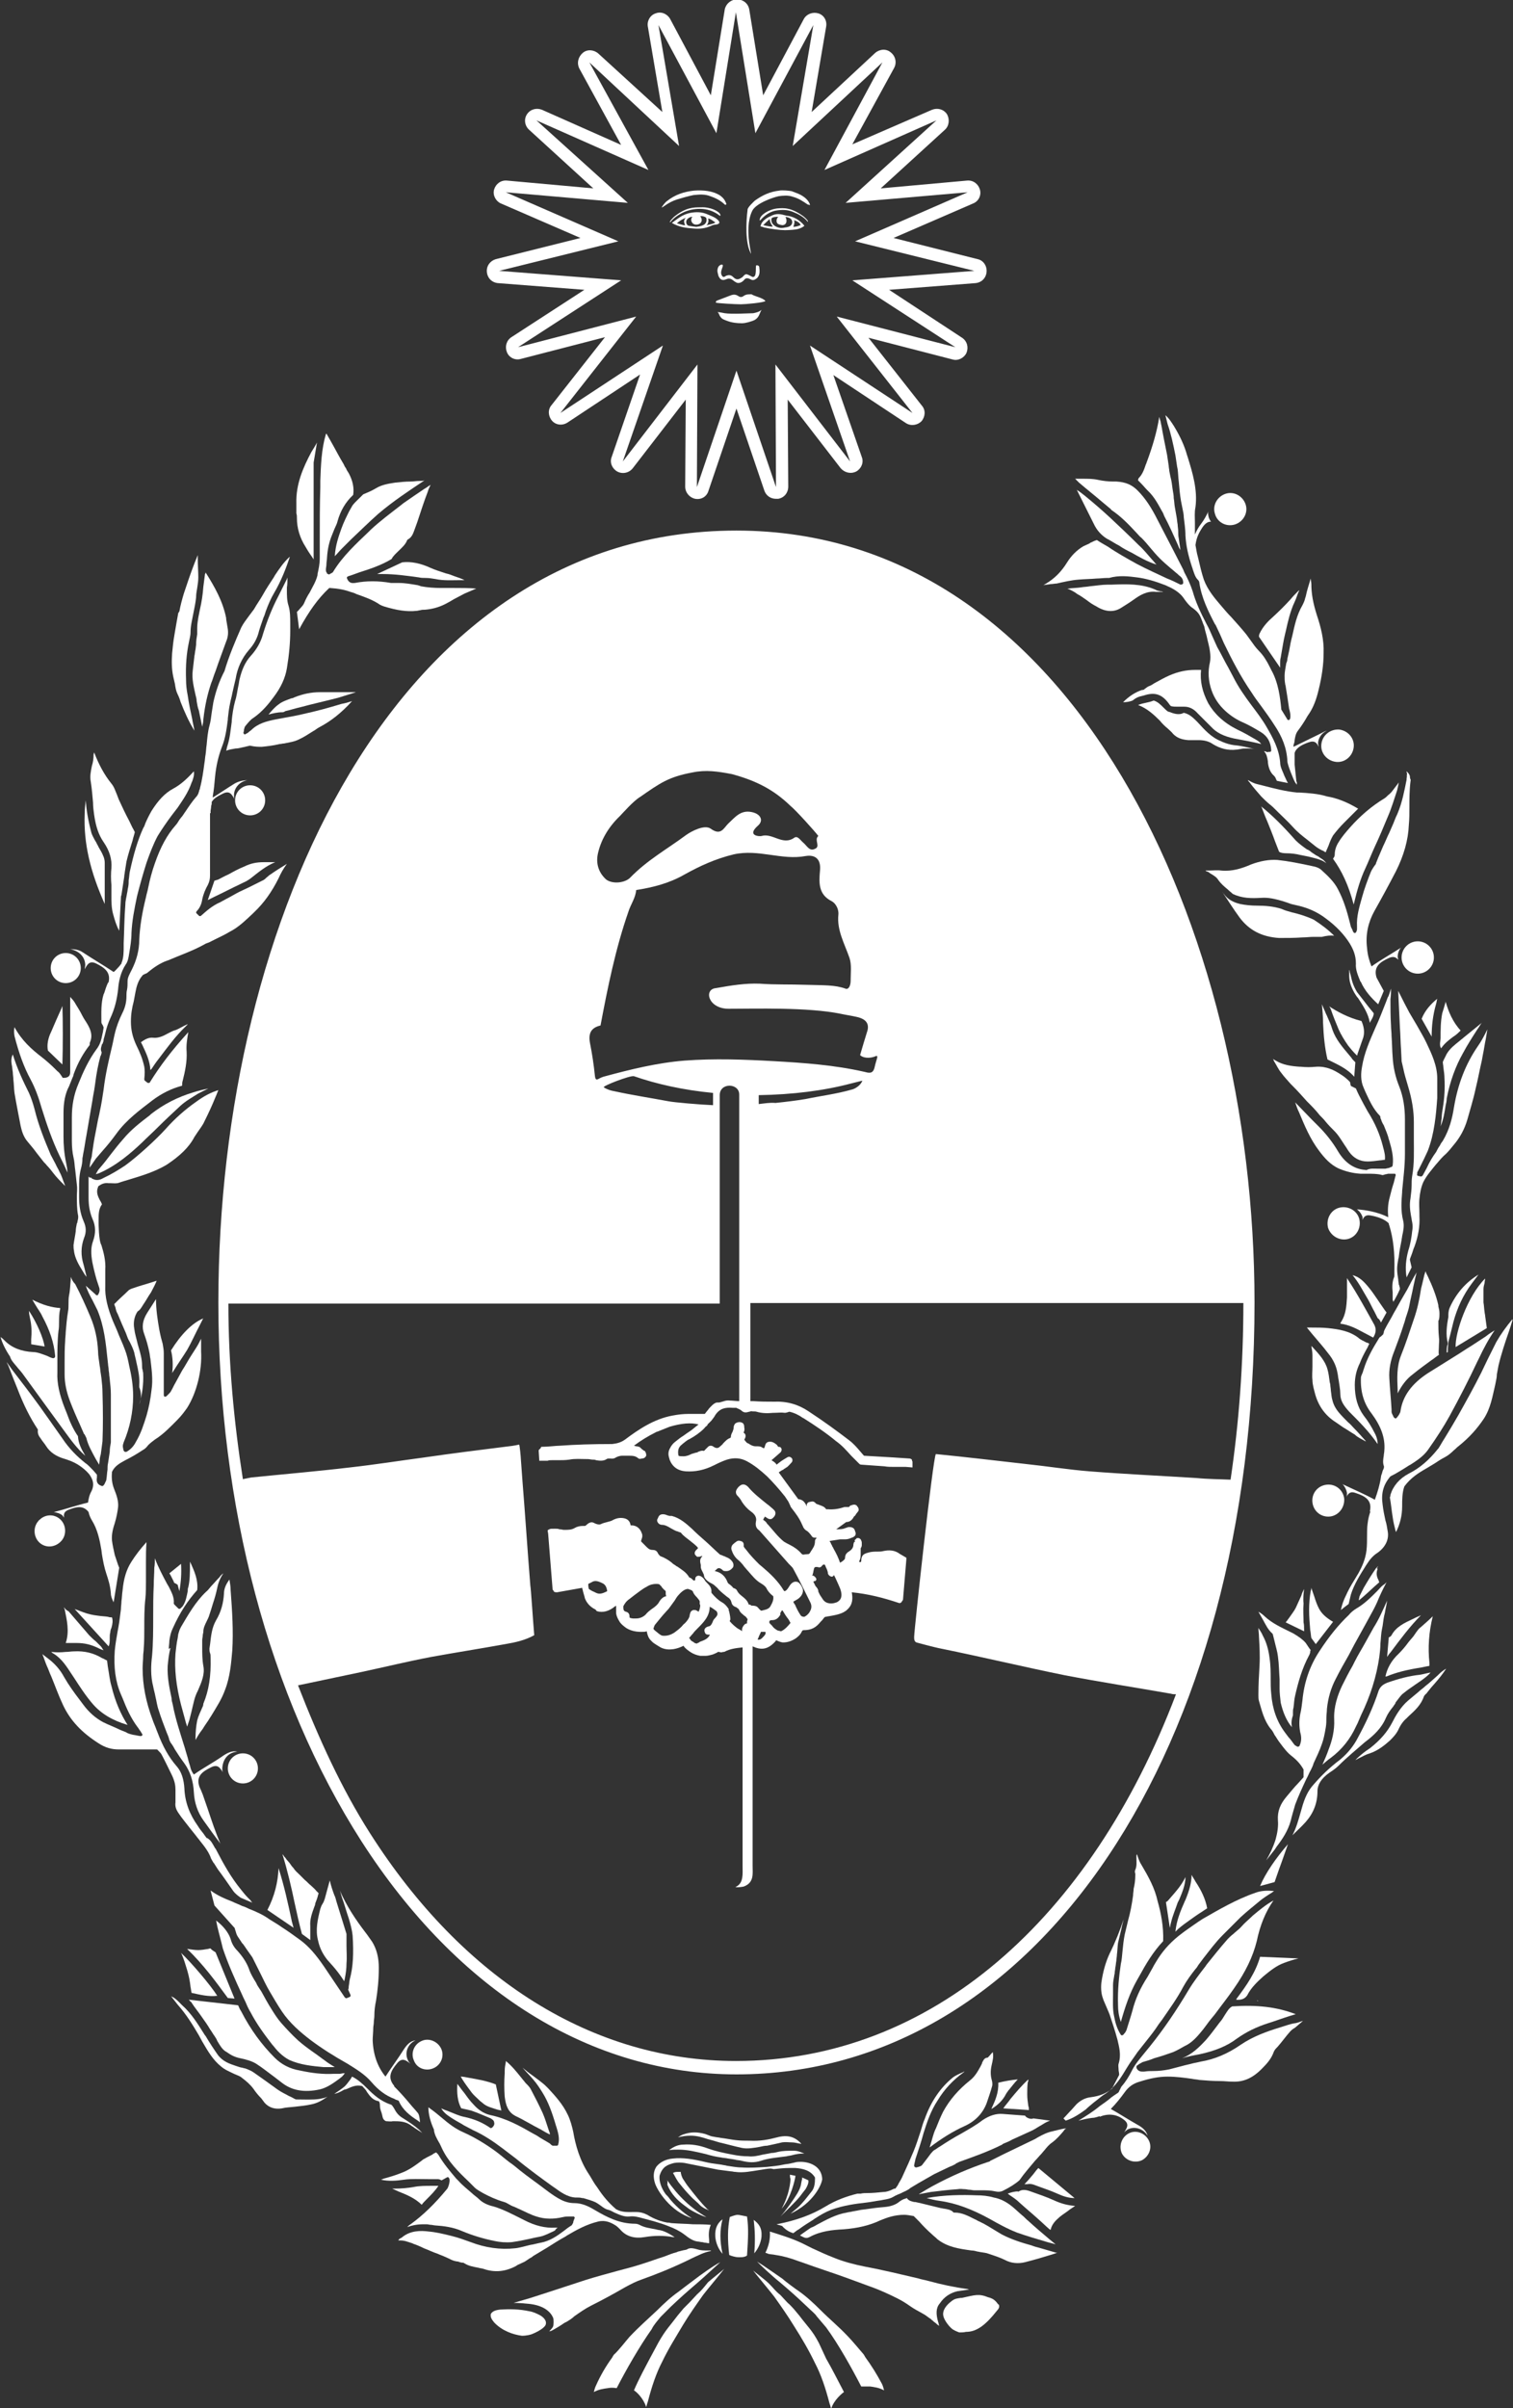 <svg version="1.1" id="escudo_x5F_san_x5F_juan" xmlns="http://www.w3.org/2000/svg" x="0" y="0" viewBox="0 0 271.6 432.1" xml:space="preserve">
  <rect x="0" y="0" width="271.6" height="432.1" fill="#333333" stroke="none"/>
  <style>
    .st0{fill:#fff}
  </style>
  <path class="st0" d="M175.5 46.5l-15.1-3.8 14.3-6.2c1-.4 1.5-1.5 1.2-2.5-.3-1-1.2-1.7-2.3-1.6l-15.5 1.4 11.5-10.5c.8-.7.9-1.9.4-2.8-.6-.9-1.7-1.2-2.7-.8L153 25.9l7.5-13.7c.5-.9.3-2.1-.6-2.8-.8-.7-2-.6-2.8.1l-11.4 10.6 2.6-15.3c.2-1.1-.4-2.1-1.4-2.4-1-.3-2.1.1-2.6 1L137 17.1l-2.5-15.4c-.2-1.1-1.1-1.8-2.2-1.8s-2 .8-2.2 1.8l-2.5 15.4-7.3-13.7c-.5-.9-1.6-1.4-2.6-1-1 .3-1.6 1.4-1.4 2.4l2.6 15.3-11.5-10.5c-.8-.7-2-.8-2.8-.1-.8.7-1.1 1.8-.6 2.8l7.5 13.7-14.2-6.3c-1-.4-2.1-.1-2.7.8-.6.9-.4 2.1.4 2.8l11.5 10.5L91 32.4c-1.1-.1-2 .6-2.3 1.6-.3 1 .3 2.1 1.2 2.5l14.3 6.2L89 46.5c-1 .3-1.7 1.2-1.6 2.3.1 1.1.9 1.9 2 2l15.5 1.2-13.1 8.5c-.9.6-1.2 1.7-.8 2.7.4 1 1.5 1.5 2.5 1.2l15.1-3.9L99 72.7c-.7.8-.6 2 .1 2.8.7.8 1.9.9 2.8.3l13-8.6-5.1 14.8c-.4 1 .1 2.1 1 2.6s2.1.3 2.8-.6l9.5-12.3-.1 15.6c0 1.1.8 2 1.8 2.2 1.1.2 2.1-.4 2.4-1.5l5-14.7 5 14.7c.3.9 1.1 1.5 2.1 1.5h.4c1.1-.2 1.8-1.1 1.8-2.2l-.1-15.6 9.5 12.3c.7.8 1.8 1.1 2.8.6.9-.5 1.4-1.6 1-2.6l-5.1-14.7 13 8.6c.9.6 2.1.4 2.8-.3.7-.8.8-2 .1-2.8l-9.6-12.2 15.1 3.9c1 .3 2.1-.3 2.5-1.2.4-1 .1-2.1-.8-2.7L159.6 52l15.5-1.2c1.1-.1 1.9-.9 2-2 .1-1.1-.6-2.1-1.6-2.3zM153 50.3l18.5 12-21.3-5.5 13.6 17.3L145.4 62l7.2 20.8-13.4-17.4.1 22-7.1-20.9-7.1 20.9.1-22-13.4 17.4L119 62l-18.4 12.1 13.6-17.3L93 62.3l18.5-12-21.9-1.7 21.4-5.3-20.2-8.8 21.9 1.9-16.4-14.8 20.1 8.9-10.6-19.3 16.1 15-3.7-21.7 10.4 19.4 3.5-21.7 3.5 21.7L146 4.5l-3.7 21.7 16.1-15L148 30.5l20.1-8.9-16.3 14.8 21.9-1.9-20.2 8.8 21.4 5.3-21.9 1.7z"/>
  <path class="st0" d="M128.9 39.5c-.5-.5-1.1-.7-1.8-1-1.1-.5-2.1-.5-3.2-.3-1.4.3-2.2 1-3.3 1.8 1.4.8 2.6.9 3.9 1 1.1.1 2.1 0 3.2-.5.2-.1.5-.2.8-.2.7-.1.8-.4.4-.8zm-5.9.9c-.3.1-1.1-.3-1.5-.3l.2-.2c.2-.2 1-.7 1.4-.8-.2.2-.3.4-.3.6 0 .2.1.6.2.7zm2 .3s-1-.1-1.4-.2c-.4-.1-.6-.8-.2-1.2.2-.2.5-.4.9-.4-.5.5-.1 1.5.8 1.4.9-.1 1.1-.9.6-1.5.3-.1 1.1.1 1.1.4.1.4 0 .8-.4 1.1-.5.3-.8.3-1.4.4zm1.7-.2c.6-.3.5-1.2.4-1.3.4 0 1.1.6 1.3.7-.2.3-1.4.4-1.7.6zM129.7 49.6c-.7-.8.3-1.8 0-2.1-.3-.1-.7.2-.8.5-.2.5-.1.9 0 1.2 0 .2.2.7.5.9.6.4 1-.2 1.6-.1.5.1.6.4 1.2.7.4.2 1 0 1.4-.5.3-.4.7-.3 1.1-.1.5.3.8.1 1.2-.2.5-.5.5-1.2.4-1.9 0-.2-.1-.4-.5-.4-.3 0 .2 2.2-.7 2.1-.6-.3-.9-.5-1.2-.5-.3.1-.5.4-.6.5-.7.5-1.1.6-1.7 0-.4-.4-.8-.4-1.3-.2-.1.1-.4.3-.6.1zM124.5 35c1-.1 2-.2 3 .2.9.3 1.9.8 2.6 1.5.1.1.3 0 .3-.1-.3-.8-.6-1.1-1.1-1.5-1.4-.9-3.1-1-4.7-.9-1.8.2-3.4.7-4.9 1.9-.3.2-.9 1-.9 1.1 0 .2 1.1-.9 2.7-1.4 1-.3 2-.6 3-.8zM144.2 38.8c-2.2-1.6-3.5-1.5-4.7-1.4-1.6.2-3 1.2-3.1 1.9 0 .1-.1.4.1.2.8-.9 1.7-1.5 2.7-1.7 1.1-.2 2.1-.2 3.1.2s2 .9 2.7 1.8c.2-.1-.4-.7-.8-1z"/>
  <path class="st0" d="M145.4 36.7s-.2-.7-1-1.3c-.8-.6-1.3-.7-2.3-1.1-.5-.1-1.7-.2-2.2-.1-1.7.2-3 .8-4.4 1.8-.2.2-1.3 1.2-1.3 1.6-.3 2.4-.4 5.9.5 7.7.6 1.4-1.3-4 .3-7.4.6-1.4 3.8-2.5 4.8-2.7.7-.1 1.7-.2 2.5.1 1.1.3 1.8.8 2.7 1.4.2 0 .4.2.4 0z"/>
  <path class="st0" d="M138.3 38.8c-.5.2-1.1.6-1.4 1-.2.2-.3.5-.4.8.2.1.5.1.6.2 1.3.3 3 .5 3.8.5.8 0 2-.1 2.3-.2.4-.1.9-.3 1.2-.6-.8-1-2-1.7-3.2-1.8-1.1-.3-1.8-.5-2.9.1zm-1.3 1.6s.8-.8 1.2-1.1c-.1.4.4 1.2.5 1.3.2.2-1.3-.1-1.7-.2zm5.5-.9c.4.1 1.2.5 1.2.9-.5.2-.9.3-1.3.3.2-.4.3-1.1.1-1.2zm-.3.5c-.1.5-.5.7-1.1.8-.2 0-.4.1-.7.1.1 0-.5.1-1.2-.3s-.8-1-.7-1.4c.2-.3.9-.3 1.2-.3-.4.4-.4 1.1 0 1.3.2.1.6.2.8.2.8-.1.8-.9.5-1.5.4.1 1.3.2 1.2 1.1zM130.1 56.2c-.5-.1-1-.2-1.3-.2.3.2.3.6.5.8.3.5.8.6 1.3.8.8.3 1.7.4 2.6.4.6 0 1.7-.3 2.3-.6.8-.5.8-1.1 1.2-1.8-.5.4-1 .5-1.5.6-.4 0-3.9.2-5.1 0zM133.5 53.1c-.4.3-.7.2-1 0-.6-.4-1.1-.2-1.6 0s-1.6.6-2.1.8c-.2.1-.3.1-.3.4.1.1 3.5.3 4.5.3.8 0 4.2-.3 4.4-.6-.5-.6-1.9-.8-2.5-1.2-.5 0-1 0-1.4.3zM126.2 37.5c1.1.1 2.1.5 3 1.2.2.1.1-.2.1-.2-.2-.6-1.8-1.4-3.5-1.3-1.3 0-2.7 0-4.8 1.7-.4.4-.9.9-.7 1 .7-.9 1.7-1.5 2.6-1.9 1-.4 2.1-.6 3.3-.5z"/>
  <g>
    <path class="st0" d="M255 292c-.3.2-.5.5-.8.9-.1.2-.3.4-.4.6-.3.4-.7.8-1 1.2-.5.7-1.1 1.4-1.7 2-1.4 1.3-2.1 2.7-2.4 4.1h.2c1.7-.7 3.6-1.2 6.2-1.6.5-.1.9-.2 1.5-.3v-.5c-.3-2.8-.1-5.6.6-8.4-.6.6-1.4 1.3-2.2 2zM245.3 242.1c.2-.3.3-.6.5-1-.2-.1-.3-.2-.5-.2-.5-.3-1.1-.5-1.5-.9-1.6-1.2-3.5-1.5-5.4-1.7-1-.1-2-.1-3-.1h-.8c.3.4.6.7.9 1.1 1 1.2 2 2.3 2.9 3.5 1 1.2 1.5 2.4 1.7 3.6.1.4.1.8.2 1.2.1.8.3 1.7.3 2.5 0 1.3.7 2.2 1.6 3.2 1.8 1.8 3.6 3.6 5.1 5.8 0-.7-.2-1.4-.6-2.1-.5-1-1.1-2-1.9-3-1.1-1.5-1.6-3.3-1.6-5.5 0-1.4.3-2.7.9-3.9.3-.8.7-1.6 1.2-2.5zM234.5 319.2c.3-.5.5-1.1.8-1.6.2-.4.4-.8.5-1.2.5-1.1 1.1-2.3 1.5-3.5.3-.8.5-1.8.7-3 .1-.6.1-1.1.1-1.7 0-.5.1-1.1.1-1.6.2-1.9.7-3.7 1.6-5.4.7-1.4 1.5-2.8 2.3-4.2.3-.6.7-1.3 1-1.9.7-1.3 1.4-2.5 2.1-3.8.2-.4.4-.7.6-1.1.5-.9 1-1.8 1.4-2.7.4-1 1-2.3 1.7-3.6-.2.2-.4.4-.6.5-.4.3-.7.7-1.1 1.1-1.1 1.1-2.3 2.3-3.7 3.1-.5.3-1 .7-1.4 1.2-1.8 1.7-3.5 3.8-5.2 6.4-1.8 2.7-2.8 5.7-3.1 8.9-.1.8-.2 1.7-.4 2.5-.2 1.1-.2 2.1 0 3.2.2.7.3 1.5-.1 2.4 0 .1-.1.1-.2.2h-.2c-.1 0-.1-.1-.2-.1-.1-.1-.2-.1-.3-.2-.4-.5-.7-1-1.1-1.4l-.6-.8c-1.5-2-2.3-4.3-2.5-7-.1-.9-.1-1.8-.1-2.6 0-1.2 0-2.5-.2-3.8-.2-1.6-.6-2.9-1.2-4-.2-.5-.5-.9-.8-1.4 0 .5.1 1.1.1 1.6.1 1.7.2 3.4.1 5.1-.1 1.7-.2 3.5-.2 5.2v.2c0 .3 0 .7.1 1 .5 1.7.9 3.5 2.1 5 .3.3.5.7.7 1.1.3.4.5.8.8 1.2l.3.4c.6.8 1.2 1.6 2 2.2 1 .8 1.6 1.5 2.1 2.4v1.3c0 .1 0 .1-.1.2l-.9 1c-.7.7-1.3 1.5-2 2.3-1.2 1.4-1.7 2.7-1.6 4.3.1 1.1-.1 2.3-.4 3.4-.4 1.3-1 2.6-1.7 3.8.5-.6 1-1.3 1.5-1.9l.4-.6c1-1.3 2-2.8 2.5-4.6.2-.9.5-1.8.8-2.9.6-1.6 1.3-3.1 2-4.6zM249.7 177.4c-.1.2-.1.4-.2.6-.1.3-.2.7-.4 1l-.3.8c-.6 1.5-1.2 3.1-1.9 4.6-1 2.3-2 4.5-2.4 7-.2 1.1-.3 2.5.3 3.8l.3.7c.7 1.5 1.4 3.1 2.6 4.3l.1.2v.1c0 .1 0 .2.1.3.1.4.3.8.5 1.1.3.8.7 1.6.9 2.5l.1.3c.4 1.4.8 2.8.6 4.4 0 .1-.1.2-.2.3-.1 0-.2 0-.3.1-.2.1-.5.1-.8.2h-1.3c-.7 0-1.4-.1-2 .2-.2.1-.3 0-.4 0h-.1c-1.9-.2-3.5-1.3-4.7-3.3-1-1.7-2.2-3.2-3.5-4.5l-.7-.7-.5-.5-3-3.1c.2.6.4 1.2.7 1.8 1 2.4 2 4.8 3.6 6.9.9 1.2 2 2.5 3.6 3.2 1.2.5 2.4.8 3.8.9h1.2c.9 0 1.8 0 2.6.2.2.1.4 0 .7-.1.2 0 .4-.1.5-.1h1.1c.1 0 .2 0 .2.1 0 0 .1.2 0 .3l-.3 1.2c-.3.9-.5 1.7-.7 2.5-.4 1.4-.4 2.6-.3 3.7-2-1-4.2-1.3-5.5-1.4h-.1c.5.4.8.8 1 1.4v.5c.2-.6.6-1 1.5-.8 1.1.2 2.4.6 3.2 1.4 0 .1 0 .2.1.4.7 2.3 1 4.9.9 8.1V228.8c0 .2 0 .3-.1.5-.3.8-.3 1.7-.2 2.6v1.3c0 .1.1.2.1.4.1-.1.1-.2.2-.3.4-.7.7-1.3 1-2 0-.1 0-.3-.1-.5 0-.1 0-.2-.1-.3 0-.3-.1-.6-.1-.9-.1-.6-.2-1.3-.2-1.9 0-.6.1-1.2.2-1.7 0-.2.1-.3.1-.5.1-1 .3-2 .5-3 0-.2.1-.5.1-.7.2-.9.4-1.8.2-2.7-.5-1.9-.3-3.8-.2-5.2v-.2c.2-2.2.5-4.4.5-6.7v-3.3-2.8c0-2.2-.3-4.1-1-5.9-.7-1.7-1.1-3.5-1.2-5.3-.1-1.2-.1-2.5-.2-3.8 0-.7-.1-1.3-.1-1.9-.1-1.6-.1-3.2-.1-4.7.1-.8.1-1.3.1-1.9z"/>
    <path class="st0" d="M247.3 281.2c0-.1.1-.1.1-.2l-.4.4c-.7 1-1.5 2.3-2.2 3.5l-.6 1.2c-.1.2-.2.4-.2.6l-.1.4h.1c1-.8 1.9-1.7 2.8-2.5l.8-.7-.1-.2v-.1c-.4-.7-.5-1.4-.2-2.1-.2-.1-.1-.2 0-.3zM196.4 377.2c.7-.5 1.3-1.1 2-1.5 1.9-1.3 3-3.2 3.9-4.7.6-1 1.3-1.9 1.9-2.8.5-.6 1-1.3 1.5-1.9.8-1 1.6-2 2.3-3.1l.6-.8c1.3-1.9 2.7-3.8 3.8-5.9.6-1.1 1.4-2.2 2.2-3.2.2-.2.4-.5.5-.7l.9-1.2c1.1-1.4 2.2-2.9 3.5-4.2l1.4-1.4 1.8-1.8c1.1-1 2.2-1.9 3.3-2.8.7-.6 1.5-1.1 2.3-1.6.1-.1.3-.2.4-.3-1.1-.1-2.2-.1-3.3.3-3.5 1.2-6.7 3.1-9.5 4.7-1.1.7-2.2 1.5-3.2 2.2l-.4.3c-1.9 1.4-3.3 2.9-4.4 4.6-.3.5-.7 1.1-1 1.7-.3.5-.6 1.1-.9 1.6-1.3 2-2.2 4-2.7 6-.3 1.1-.7 2.3-1.1 3.6-.1.2-.2.4-.4.6-.1.1-.1.2-.2.2-.1.1-.1.1-.2.1s-.2-.1-.2-.1c-.7-1.1-1-2.2-1.2-3.3-.3-1.3-.2-2.7-.2-3.9v-1.7c0-.5.1-1.1.2-1.6 0-.2.1-.4.1-.6 0-.3.1-.6.1-.9.1-.4.1-.8.2-1.3 0-.4.1-.7.1-1.1.1-.7.1-1.4.2-2.1.2-.8.4-1.7.6-2.5.1-.6.3-1.2.4-1.7-.7 2.1-1.5 4.1-2.5 6.1-.7 1.5-1.2 3.2-1.5 5.3-.1 1.1 0 2 .3 2.8l.1.3.9 2.1.2.5c.5 1.5 1 3 1.4 4.5.3 1.3.7 2.7.2 4.3-.1.3 0 .7 0 1.1 0 .2.1.5.1.8v.1l-1.2 2.3v.1c-1.2 1-2.4 1.4-3.9 1.6-1 .1-1.9.6-2.6 1.3l-.8.9c-.5.5-1 1.1-1.5 1.6l.4.4c1.3-.4 2.5-1.2 3.6-2 .4-.4.9-.8 1.5-1.3z"/>
    <path class="st0" d="M211.5 346.1c.7-.6 1.4-1.1 2.1-1.6.7-.5 1.4-1 2.2-1.5l.9-.6c-.3-1.7-1.1-3.3-2.1-4.8-.2-.4-.5-.8-.7-1.2 0 1.4-.4 2.8-1.1 4.5l-.1.2c-.8 1.8-1.5 3.5-1.7 5.5l.5-.5zM177.5 369l-.2.2c-.5 0-.7.3-1 .9v.1l-.3.6c-.5.9-1 1.8-1.9 2.5-2 1.6-3.6 3.4-4.8 5.6-.5 1-.9 2-1.3 3l-.1.2c-.4.9-.6 1.9-.9 2.8 0 .1-.1.2-.1.4 2.1-1.6 4.2-2.9 6.2-3.8 2-.9 3.3-2.3 4-4.1.3-.9.7-2 1-3.1.1-.4 0-.9-.1-1.2-.2-.8-.2-1.6 0-2.5.2-.9.4-1.6.2-2.4l-.7.8zM203.4 340.1c-.2 1.5-.5 3.1-.9 4.5-.2.8-.4 1.7-.6 2.5-.2 1-.3 2-.4 3-.1.8-.1 1.5-.3 2.3-.3 2-.6 4.7-.5 7.4 0 .9.1 1.8.5 3 .8-2.8 1.6-5.2 2.9-7.5l.4-.7c1.2-2.2 2.5-4.4 4.3-6.3.1-2.6-.4-5.1-1-7.2-.5-2.3-1.6-4.3-2.9-6.5-.4-.6-.6-1.3-.8-1.9l-.1.2v.5c0 .7.1 1.4-.2 2.1-.1.2-.1.4 0 .7v.2c0 .9-.1 1.7-.3 2.5 0 .4-.1.8-.1 1.2zM209.3 341.3l.7 4.6c.1-.3.1-.6.2-.9.3-1.3.8-2.4 1.2-3.6l.3-.6c.5-1.2 1.1-2.6 1.1-4-.8 1.7-2.1 3-3.2 4.3l-.3.2z"/>
    <path class="st0" d="M142.4 400.7c.3-.2.6-.5 1-.7.8-.6 1.6-1.1 2.4-1.6.2-.1.4-.3.6-.4.9-.6 1.8-1.1 2.8-1.5 2.2-.8 4.5-1.1 6.3-1.3.9-.1 1.8-.3 2.6-.4l.5-.1c.6-.1 1.2-.2 1.7-.5s1-.5 1.5-.7c.3-.2.7-.3 1-.5.2-.1.4-.2.6-.4.2-.1.3-.2.5-.3.3-.2.7-.4 1-.6.9-.5 1.9-1.1 2.8-1.6.8-.4 1.7-.8 2.5-1.2.4-.2.8-.3 1.1-.5.1 0 .2-.1.3-.2l.6-.3c2.5-.9 5.1-1.8 7.7-3.1l.1-.1.2-.1c.5-.2 1-.4 1.5-.7l3.3-1.5c.5-.2 1.1-.6 1.6-.9.4-.2.8-.5 1.2-.7.2-.1.4-.2.7-.3l-3-.4c-.2.1-.5.1-.8 0-.3-.1-.6-.3-.7-.5l-4-.3c-1.2-.1-2.4.3-3.6 1.1-1.3 1-2.6 1.7-3.8 2.4-1.3.7-2.6 1.5-3.8 2.3-.4.2-.7.5-1.1.7-.2.1-.4.4-.6.6-.2.3-.4.5-.6.8-.3.4-.7.9-1 1.3-.2.2-.4.2-.6.3-.1 0-.3.1-.4.1-.1 0-.2 0-.3-.1-.1-.1-.1-.2-.1-.3l.1-.5c.1-.3.1-.6.2-.8.5-1.5 1-3 1.4-4.5.6-1.9 1.3-4 2.5-5.8 1.2-2 2.8-3.7 4.6-5 .1-.1.2-.1.2-.2-.1 0-.2.1-.2.1-.7.3-1.4.6-1.9 1-2.2 1.8-3.9 4.3-5 7.4-.3.7-.5 1.4-.7 2.1-.4 1.2-.8 2.5-1.3 3.7-.5 1.2-1.2 2.8-1.9 4.3-.2.5-.5 1-.8 1.5-.1.3-.3.5-.5.8 0 .1-.1.1-.2.1s-.3.1-.5.2c-.4.2-1 .4-1.5.4-1 .1-2 .2-2.9.2-.4 0-.8 0-1.2.1H153.9c-2 .5-3.9 1.2-5.7 2.3-2.5 1.5-5.2 2.5-8.8 3.2.3.1.7.2 1 .3.7.8 1.4 1.1 2 1.3zM9.2 296.4c.1.1.2.2.4.3 1.5.9 2.4 2.4 3.2 3.6l.4.6c1.1 1.7 2.2 3.4 3.5 4.9 1.5 1.7 3.5 2.9 6.2 3.7-1.2-1.9-2.2-4.1-2.9-7-.3-1-.4-2.1-.6-3.2-.1-.5-.1-.9-.2-1.4h-.1c-.2-.1-.5-.3-.8-.4-1.5-.9-3.1-1.3-5-1.2-.5 0-1 .1-1.5.1-.9.1-1.7.1-2.6 0zM253.6 290.5c-1.5.7-3 1.4-3.8 2.9-.1.2-.3.3-.5.4l-.3 3.5c.2-.3.4-.6.6-.8 1.8-2.4 3.5-4.7 5.5-6.7-.1.1-.3.1-.4.2-.3.1-.7.3-1.1.5z"/>
    <path class="st0" d="M178 378.4c1.1-.7 2-1.5 2.6-2.7.1-.2.3-.4.4-.6l.1-.1c.5-.6 1-1.3 1.6-1.9-1.1.1-2.3.3-3.5.6.1 1.8-.6 3.3-1.2 4.6v.1zM19.7 293.9c0-.3 0-.7.1-1 0-.3.1-.6.2-.8.2-.7.3-1.3.1-1.9-.2 0-.5 0-.7-.1-.6-.1-1.2-.1-1.8-.2-.9-.1-1.8-.3-2.6-.6-.5-.2-1.1-.4-1.6-.6l6.1 6.7c.2-.4.2-.9.2-1.5zM11 276.5c1-1.1.9-2.9-.2-3.9s-2.7-.9-3.7.1c-.1.1-.2.1-.2.2-1 1.1-.9 2.9.2 3.9s2.8.9 3.9-.3zM11.5 288.4c0 .1 0 .2.1.3.4 2 .9 4 .2 6.1h2c1.4 0 2.5.3 3.6.8.4.2.8.4 1.2.5-.2-.2-.3-.5-.5-.7l-.9-.9c-.4-.3-.8-.7-1.2-1.1-1.2-1.4-2.4-2.8-3.7-4.3-.3-.1-.6-.4-.8-.7zM118.6 415.7l1.8-1.8c1.8-1.7 2.7-2.5 4.8-4.3 1.4-1.2 3.3-3 4.1-3.7-1.2.6-3.7 2.4-4.6 3.1-.4.3-2.4 1.8-2.9 2.2-1.3.9-2.7 2.2-3.8 3.3-1.9 1.8-3.2 2.9-5 4.8-.7.8-2 2.5-2.8 3.2-.1.1-.1.2-.2.3l-.1.2c-1.1 1.5-2.1 3.2-2.9 5-.2.4-.3.8-.4 1.2.9-.5 1.8-.6 2.5-.7.5-.1 1-.1 1.6 0 1.7-3.3 4.1-7.5 6.3-10.6.3-.7 1.2-1.7 1.6-2.2z"/>
    <path class="st0" d="M31.5 321.2v2.2c-.1.7.1 1.3.6 2 .6.9 1.3 1.7 1.9 2.5l1.2 1.5c.2.3.5.6.7.9.8 1 1.6 2 2 3.2.1.2.3.5.4.7l.1.1.7 1.1c.9 1.2 1.8 2.5 2.7 3.8.4.6 1 1 1.4 1.3l2.1.9c-.1-.1-.2-.2-.3-.4l-.5-.5c-.4-.4-.8-.9-1.2-1.4-1.8-2.2-3.1-4.5-4.6-7.4l-.1-.1c-.4-.7-.7-1.4-1.4-1.8h-.1c-.2-.3-.4-.5-.5-.7-.4-.5-.8-1-1.1-1.5-1.5-2.1-2.3-4.3-2.4-6.7-.1-1.6-.5-3-1.4-4-1.4-1.6-2.5-3.6-3.4-6l-.2-.5c-.2-.6-.5-1.2-.7-1.8-1.2-3.2-1.8-6.2-1.8-9.3 0-.7.1-1.5.1-2.2 0-.4.1-.8.1-1.3.1-1.2.1-2.5.1-3.7 0-1.7 0-3.6.2-5.3.1-1 .1-2 .1-3.1v-1.8-1.6c0-1.2 0-2.4.1-3.6-1.1 1.2-2 2.4-2.7 3.5-.9 1.4-1.4 3-1.6 5.2-.1.6-.1 1.3-.2 1.9 0 .5-.1 1-.1 1.5-.1.8-.2 1.6-.3 2.3-.1.6-.2 1.2-.3 1.7-.2 1.1-.4 2.3-.5 3.4-.2 2.9.1 5.5 1.1 7.8l.3.7c.7 1.8 1.5 3.6 2.7 5.2.2.2.3.5.5.7.1.2.2.3.3.5.1.1.1.2 0 .3-.1.1-.2.1-.2.1-.3 0-.6-.1-.7-.1-.4-.1-.7-.1-1-.2-.4-.1-.7-.2-1-.4l-1-.4c-1-.5-2.1-.9-3.1-1.4-1.3-.7-2.5-1.7-3.6-3.2l-.6-.8c-1-1.3-2-2.7-2.8-4.1-.7-1.3-1.6-2.3-2.6-3.1-.4-.3-.9-.7-1.3-1 .3.7.5 1.4.8 2.1.3.6.5 1.3.8 1.9.7 1.7 1.3 3.4 2.1 5.1 1.3 2.8 3.4 5 6.4 6.9 1.2.8 2.4 1.1 3.6 1.1H28.1s.2 0 .2.1l.2.2c.2.2.4.4.5.6.6 1.1 1.2 2.4 1.9 3.8.5 1.1.6 1.8.6 2.6zM115.2 409c2.8-1 5.5-2.1 8.4-3.5l.6-.3c1.1-.5 2.2-1.1 3.4-1.3v-.1h-.6c-.6 0-1.2 0-1.8-.2-.7-.2-1.2-.3-1.7-.1-.1.1-.4.2-.5.2-.6.1-.8.2-1.3.3l-.2.1c-.8.2-1.5.5-2.3.8-1.3.4-2.6.9-3.9 1.3-1.5.5-3.1.9-4.6 1.3-1.8.5-3.7 1-5.6 1.6-1.8.6-3.7 1.2-5.5 1.8-1.2.4-2.5.8-3.7 1.2-1.2.4-2.4.7-3.7 1.1H92h.2c1 0 2 .1 3 .2 3.1.4 3.9 2 4.1 2.5.1.2.1 1.2 0 1.5-.1.3-.7.9-.7.9.2 0 .4-.1.6-.2.7-.4 1.4-.8 2.1-1.3l.4-.2c.5-.3 1-.6 1.4-1 1-.7 2-1.4 3-1.9 2.2-1.1 4.2-2.2 6.1-3.3 1.1-.6 2.1-1.1 3-1.4zM125.1 411.7l-1.3 1.4-1.1 1.1-1 1.2c-1.5 2-2.2 2.6-3.5 4.9l-1.4 2.6c-.9 1.7-2.2 4.1-3 6 .4.2 1.7 1.4 2.2 3 .1-.4.2-.7.3-1 .7-2.7 1.5-5.1 2.6-7.2 1.1-2.3 2.5-4.5 3.8-6.7 1.1-1.8 2.3-3.5 3.5-5.2.6-.8 3.2-3.9 3.8-4.7-.2.2-2.1 1.7-2.9 2.4-.9 1.1-1.1 1.4-2 2.2zM128.4 401.3c.1 1.2.6 2.3 1.3 3.1-.5-2.3-.5-4.3 0-6.2-.8.6-1.4 1.5-1.3 3.1z"/>
    <path class="st0" d="M96.9 415.4c-.6-.3-1.2-.6-1.9-.7-1.8-.4-3.6-.4-5.2-.3-.9.1-1.4.3-1.7.8-.1.6.2 1 .6 1.5 1.4 1.5 3.4 2.2 5 2.4.8 0 1.6-.2 1.8-.3 1-.4 2.5-1.2 2.5-1.9.1-.8-.9-1.4-1.1-1.5zM184.6 373.1c-1.2 1.1-2.2 2.3-3.2 3.5-.4.6-.9 1.1-1.3 1.7l4.6.3c0-.2 0-.5-.1-.7-.1-.7-.2-1.4-.2-2.1 0-.7 0-1.5.1-2.2.1-.2.1-.3.1-.5zM12.7 229.1v.5c-.1.9-.1 1.9-.3 2.8-.1.5-.1 1-.1 1.5s0 1-.1 1.5c-.2 1.2-.3 2.4-.4 3.6 0 .5-.1 1.1-.1 1.6-.1 1.3-.1 2.6-.1 3.9v2.1c0 1.5.3 3.1 1 4.9.5 1.3 1.1 2.7 1.7 4 .2.5.5 1.1.7 1.6 0 .1.1.2.2.3l.3.6c.3 1.3 1 2.5 1.7 3.8.2.3.4.7.6 1l.1-.8c0-.4.1-.7.2-1.1.1-.8.2-1.5.3-2.3.1-2.6.1-5.4 0-8.7 0-.9-.1-1.8-.2-2.7l-.1-.7c-.1-.5-.1-1-.2-1.4-.1-.9-.3-1.8-.3-2.7-.1-2-.5-4.1-1.4-6.2-.8-1.9-1.7-3.9-2.7-5.8-.4-.4-.6-.8-.8-1.3zM268.6 240.8l-1.5 3c-.4.8-.8 1.7-1.2 2.5-1.3 2.6-2.7 5.1-4.1 7.6-.8 1.4-1.7 2.9-2.5 4.2-.4.6-.7 1.2-1.1 1.8l-.1.1c-1.5 1.9-3.2 3.4-5.2 4.4-1.7.9-2.8 2.2-3.3 3.8v.1c0 .2-.1.3-.1.4.2 1.1.3 2.3.5 3.5.1.8.3 1.6.5 2.4l.1.3c.7-1.4 1.1-2.9 1.1-4.6 0-1.2 0-2.5.4-3.6 1.1-1.5 2.5-2.4 3.9-3.2l1.5-.9c.6-.4 1.2-.8 1.8-1.1.6-.3 1.2-.8 1.7-1.3.3-.2.5-.5.8-.7 2-1.6 3.4-3.2 4.6-5 1.2-1.9 1.5-3.9 2-6l.1-.5c.1-.5.2-.9.2-1.4.1-.5.2-1.1.3-1.6.5-2.1 1.2-4.2 1.9-6.2.2-.6.4-1.2.6-1.9v-.2c-1.1 1.3-2.1 2.7-2.9 4.1z"/>
    <path class="st0" d="M7.3 258.1c.3.5.7.9 1 1.4.7 1.1 1.8 1.8 3.1 2.2 1 .3 1.8.6 2.6 1.1.8.5 1.5 1.1 2 1.7.5.7 1.1 1.7.4 3.1-.4.7-.5 1.4-.6 2-2.1.5-4.1 1.2-6.1 1.7h-.1c.6.1 1.1.2 1.6.6.1.1.2.3.3.4-.1-.6 0-1.1.8-1.4 1.3-.5 2.6-.9 3.6.4.1.5.3 1 .6 1.5 1 1.6 1.4 3.5 1.7 5.3l.1.8c.2 1.2.4 2.3.8 3.5.3.9.7 2.1.8 3.5 0 .5.2 1 .5 1.6l1-6.2c-.1-.2-.1-.3-.2-.5l-.6-1.8c-.2-.9-.4-1.8-.5-2.6-.1-1.1.2-2.2.5-3.1.3-1 .5-2 .6-2.9.1-1.1-.3-2.2-.7-3.2-.4-1-.5-2-.4-3v-.1c.5-1.1 1.5-1.6 2.4-2.1 1.2-.6 2.2-1.2 3.1-1.8.4-.2.7-.5 1-.9.4-.4.8-.7 1.2-1 1.6-1 2.9-2.4 4-3.5.8-.8 1.3-1.5 1.8-2.2 1.7-2.7 2.7-6.7 2.5-10.1v-2.3l-.3.6c-.4.8-.9 1.5-1.4 2.3-.6.9-1.1 1.9-1.7 2.8-.4.7-.8 1.5-1.2 2.2-.3.5-.5 1-.8 1.5-.1.2-.2.3-.4.5l-.4.4c-.1.1-.2.1-.3.1-.1 0-.2-.1-.2-.3v-.7-1-2.1-3.7c0-.6-.1-1.1-.2-1.7-.1-.4-.2-.7-.3-1.1-.1-.4-.2-.9-.3-1.4-.3-1.7-.6-3.6-.6-5.6v.1c-.5.8-1.1 1.7-1.6 2.5-.8 1.3-1 2.5-.5 3.8.4 1.1.7 2.2.9 3.2.1.4.1.8.2 1.2.2 1.8.5 3.7.2 5.6-.2 1.8-.5 3.2-.9 4.6-.5 1.6-1 3.2-1.9 4.7-.3.6-.8 1.3-1.7 1.8h-.3l-.2-.2c-.2-.8-.2-.9 0-1.5 1.1-2.6 1.7-5.4 1.7-8.3 0-1.9-.3-3.7-.7-5.4-.2-1-.4-2-.8-3-.4-1.1-1-2.3-1.4-3.4-.2-.5-.5-1.1-.7-1.6-1-2.4-1.5-4.5-1.4-6.4v-1.4-1.5c.1-1.6-.3-3.1-.7-4.4-.5-.8-.5-4-.5-4v-.6c0-.9 0-1.9.6-2.7-.1-.3-.2-.5-.4-.8-.3-.6-.7-1.4-.3-2.3v-.1c.6-.5 1.2-.7 1.9-.6h.4c.5 0 1 .1 1.5-.1s1-.3 1.6-.5c2.3-.7 4.7-1.4 6.9-2.7 2.4-1.6 4-3.1 5-5l.6-.9c.4-.6.9-1.2 1.2-1.9.7-1.4 1.4-2.9 2-4.4.2-.4.3-.8.5-1.2-1.3.4-2.5 1-4 2.1-2 1.4-3.8 3-5.4 4.8-1.7 1.9-5.1 5-7.3 6.6-1.2.8-2.5 1.6-4 2.3-.5.3-1.2.5-1.9.1-.1 0-.2-.1-.2-.2H16.1l-.2-.2v3.8c0 1.4.2 2.6.7 3.8.6 1.3.6 2.6.1 4-.4 1.1-.4 2.3-.1 3.9.3 1.4.6 2.7 1.1 4.1.2.5.3 1-.1 1.6 0 .1-.1.1-.2.1s-.2 0-.2-.1l-1.8-1.6c.3.9.7 1.7 1.2 2.6l.9 1.8c1.2 2.9 1.5 5.9 1.8 8.8l.1.9c0 .3.1.6.1.9 0 .3.1.6.1.9 0 .3.1.6.1.9.1.9.2 1.8.2 2.7v8.6c-.1.6-.2 1.1-.2 1.7-.1.7-.2 1.3-.3 2-.1.4-.1.8-.1 1.2-.1.6-.1 1.1-.2 1.7 0 .3-.2.5-.3.8 0 0-.1.2-.2.3-.1.1-.2.2-.4.1-.9-.3-.9-1-.8-1.5v-.5c-.2-.2-.4-.5-.6-.7-.5-.5-.9-1-1.5-1.4-1.5-1.2-2.9-2.6-4.1-4.4-1.6-2.3-2.9-4.1-4.1-5.8-1.6-2.2-3.2-4.3-4.9-6.5l-1-1.4c.1.3.3.6.4.9.5 1.3 1 2.6 1.5 3.8 1.1 2.9 2.3 5.3 3.7 7.4-.1.8.2 1.2.5 1.6zM92.6 379.7c1.5.7 2.9 1.6 4.5 2.4.5.3 1 .6 1.6.9 0-.2 0-.4-.1-.5l-.2-.6c-.3-.9-.6-1.9-1-2.8-.6-1.3-1.3-2.7-2.1-4.2-.2-.4-.5-.7-.9-1.1-.2-.2-.3-.4-.5-.6l-.4-.5c-.8-1-1.7-2.1-2.7-2.9v.2c-.1.5-.2 1-.2 1.6v.4c-.1 1.4-.1 2.8 0 4.2.2 1.6.6 2.8 2 3.5zM120.1 385.8c.6-.1 1.1-.1 1.7-.1 1.6 0 3.2.4 4.9.8 1 .3 1.9.5 2.7.6.4.1.9.1 1.3.2.6.1.8.1 1.3.2.2.1.8.1 1.1.2 1.2.3 2.3.4 3.5 0 1.5-.5 3.2-.6 4.6-.8.3-.1.7-.1 1-.2.7-.2 1.4-.3 2.1-.3h.1c-.3-.1-.5-.2-.8-.3-.3-.1-.6-.2-1.1-.2-1 0-1.9 0-2.8.2-.4.1-.8.2-1.2.2-.5.1-1 .2-1.6.3-.8.2-1.7.4-2.6.3-.9 0-1.8-.1-2.8-.3-1.6-.3-3-.6-4.4-1.1-1.6-.6-3-.8-4.4-.7-1 0-1.8.4-2.6 1z"/>
    <path class="st0" d="M124 383.2c1.1 0 2.1.3 3 .6.4.1.7.2 1.1.3l1 .3c1.3.3 2.7.7 4.1 1 1 .2 2.1 0 3.2-.2.4-.1.9-.2 1.3-.2.5-.1.9-.2 1.4-.3.4-.1.9-.2 1.3-.3.6-.1 1.1 0 1.7 0 .4 0 .9.1 1.3.2.1 0 .2 0 .4.1v-.1c-1.1-1.2-2.4-1.6-4.3-1.1-1.5.4-3.1.7-4.9.6-.8 0-1.7 0-2.5-.1-.9-.1-1.8-.3-2.7-.4-.4-.1-.8-.1-1.2-.2-.1 0-.6-.1-.8-.2-.3-.1-.5-.2-.8-.3-1.5-.4-2.6-.4-4 .1-.3.1-.6.3-.9.5.8-.2 1.5-.3 2.3-.3zM84.7 375.5c.4.5.9.9 1.4 1.4.2.2.4.3.6.5.7.6 1.6.8 2.5 1.1.3.1.6.1.8.2l-1-4.7c-1.5-.6-3.2-.9-4.9-1.2-.5-.1-1-.2-1.4-.2.1.2.2.3.3.5.5.8 1.1 1.6 1.7 2.4zM138.9 389.2c.9-.1 1.9-.2 2.8-.2h1.1c1.3.1 2.7.4 3.5 1.7v.2c0 .8-.1 1.7-.6 2.3-.8 1-1.6 2.1-2.5 2.9-.1.1-1.2 1-1.3 1.1 4.1-1.9 5.6-5.2 5.7-6.2-.1-2.4-2.4-3.2-4.2-3.1-.4 0-.7.1-1.1.2-.2 0-.3.1-.5.1-.4.1-.8.1-1.2.2-.9.2-1.9.3-2.9.4-1.5.1-3.1.2-4.6.1-.9 0-1.8-.2-2.6-.3-.3-.1-.6-.1-1-.2l-.7-.1c-.8-.1-1.5-.2-2.3-.4-2.1-.5-3.9-.8-5.7-.6-1.3.1-2.4.7-3 1.5-.5.8-.6 1.8-.2 3 .4 1.2 2.7 5 6.6 6.2-1.7-1-3.3-2.6-4-3.5-.2-.3-.5-.6-.7-.8-.8-1.1-1.2-2.3-1.1-3.3.5-1.7 1.5-2 2.6-2.3.6-.1 1.3-.1 1.9 0l3 .6 3 .6c.8.1 1.6.2 2.3.3.3 0 .5.1.8.1 1.4.2 2.8-.1 4.1-.3.8-.1 1.5-.3 2.3-.3l.5.1z"/>
    <path class="st0" d="M127.6 399.2c-1.1-.1-2.2-.1-3.2-.1-1.2-.1-2.5-.1-3.7-.2-.3 0-.5-.1-.7-.1h-.2c-1.1-.2-2.3-.6-3.6-1.4-.6-.3-1.2-.5-2-.5h-.5c-1 0-2 .1-3.1-.5-1.3-1.1-2.4-2.4-3.3-3.8l-.5-.7c-.4-.6-.7-1.2-1.1-1.8-1.6-2.4-2.4-5.2-2.8-7.6-.2-.9-.5-2.1-1-3.1-.9-1.9-2.3-3.4-3.5-4.7-.4-.4-.7-.7-1.1-1-.6-.5-1.2-.9-1.7-1.3-.6-.4-1.2-.9-1.8-1.4.6.7 1.3 1.4 1.9 2.1.7.8 1.2 1.6 1.7 2.4 1 1.6 1.7 3.5 2.4 5.9l.1.3c.3 1 .6 2 .3 3.1 0 .1-.1.2-.3.2h-.7c-.2-.1-.3-.2-.4-.3l-.1-.1c-.8-.5-1.6-.9-2.3-1.4l-1.1-.6c-1.9-1.1-4.4-2.5-7.3-3.1-1.3-.3-2.3-1.1-3-1.9-.6-.6-1.1-1.3-1.6-2l-.4-.5-.9-1.2c-.1 1.6 0 3.1.7 4.4.2 0 .4.1.5.1.5.1.9.2 1.3.3 1.2.4 2.5 1 3.5 1.4.3.2.6.4.6.7.1.3 0 .6-.3.9-.1.1-.3.2-.4.1-1.3-.9-2.8-1.6-4.8-2-.9-.2-1.7-.6-2.5-.9-.2-.1-.5-.2-.8-.3-.2-.1-.5-.2-.7-.3.3.5.7.9 1.1 1.2.8.6 1.7 1.1 2.6 1.6l.3.2c.6.3 1.1.6 1.7.9.9.4 1.8.9 2.6 1.4 1.8 1.1 3.5 2.5 5.1 3.7 2.3 1.9 4.8 3.7 6.6 5l.3.2c1.1.8 2.3 1.7 3.8 1.8h.3c.3 0 .6 0 .9.1h.2c.7.2 1.4.4 2.1.7.4.2.7.4 1.1.7.4.3.8.6 1.3.7.4.1.7.3 1.1.5.9.4 1.8.8 2.7.7.8-.1 1.6.1 2.3.3 1.5.4 3.1.8 4.6 1.4 1.1.4 2.1.9 2.9 1.5.9.7 1.6 1.2 2.5 1.3.2 0 .5.1.7.1.2 0 .4.1.5.1.3 0 .5.1.8.1v-.6c-.1-.9-.1-1.8.3-2.7.1 0 0 0 0 0zM62.2 347c-.6-1.9-1.2-3.9-1.8-5.8-.1-.4-.2-.8-.4-1.2-.3-.8-.6-1.7-.8-2.6l-.9 3.3c-.1.3-.2.6-.4.9-.2.3-.3.6-.4.9-.5 2-.9 3.8-.4 5.7.3 1.4.9 2.5 1.7 3.5.3.3.6.7.9 1 .7.8 1.4 1.7 2.1 2.8 0-.2.1-.4.1-.5.2-1 .3-1.8.3-2.7.1-1.1 0-2.2 0-3.2v-1.4-.7zM27.1 199.9l-.2.2c-1.7 1.3-3.4 2.6-4.8 4.3-.8.9-1.5 1.8-2.2 2.7-.6.8-1.3 1.7-2 2.5-.3.3-.5.7-.7 1.1.2-.1.4-.1.6-.2 3.2-1.4 5.8-3.7 7.7-5.5.9-.9 1.9-1.8 2.8-2.7 1.3-1.3 2.7-2.6 4.1-3.9 1-.9 2.1-1.5 3.2-2.2l1.8-.9c-.9.2-1.8.4-2.7.7-2.7.8-5.3 2.1-7.6 3.9zM55.8 338.3c-.4-.3-.7-.7-1.1-1l-.9-.9c-.4-.4-.8-.7-1.1-1.2-.3-.3-.5-.6-.7-.9-.2-.2-.4-.5-.6-.7-.1-.2-.3-.4-.4-.5-.1-.2-.2-.3-.3-.4.9 2.9 1.6 5.9 2.2 8.8.4 1.8.8 3.7 1.3 5.5l1.5 1.1v-.4-2.1c-.1-1.2.3-2.3.7-3.4.1-.2.2-.5.2-.7.2-.5.4-1 .5-1.5l.1-.3-.4-.4c-.3-.4-.7-.7-1-1z"/>
    <path class="st0" d="M66.7 373.6c1.2 1.4 2.5 2.4 4.1 3 .2.1.3.2.5.2 0 0 .1.1.2.1s.1.1.1.1c.7 1.6 2 2.6 3.4 3.5.1.1.3.2.4.3-.1-1.1-.2-1.5-.5-1.8-.4-.5-.9-1-1.3-1.5-.9-1.1-1.9-2.2-2.9-3.2h.1c-1.4-1.6-.5-2.9.5-4.1.9-1.1 1.6-.5 2.4.1-.2-.2-.4-.4-.5-.7-.6-1.3 0-2.9 1.4-3.5-.9.1-1.5.7-2.1 1.6-1 1.6-2.2 3.2-3.3 4.9-1.4-1.7-2.2-3.9-2.3-6.5 0-.7.1-1.5.1-2.2 0-.3.1-.7.1-1 0-.4.1-.8.1-1.2 0-.9.1-1.8.3-2.7.3-1.9.5-3.8.5-5.9 0-1.9-.4-3.4-1.2-4.7-.5-.7-.9-1.3-1.3-1.8-1.6-2.1-3.3-4.6-4.5-7.4.2.5.3 1.1.5 1.6.3.8.5 1.6.8 2.5l.3.9c.3 1 .6 2.1.7 3.1.2 3.1.1 5.6-.5 7.8-.1.4-.1.8-.2 1.3 0 .2 0 .4-.1.6l.4.9c.1.2 0 .3-.1.4l-.5.2c-.1.1-.3 0-.4-.1l-3.7-5.5c-1.5-2.2-2.8-3.7-4.3-4.8-1.1-.8-2.2-1.6-3.3-2.3-.7-.5-1.4-.9-2.2-1.4-1.1-.8-2.4-1.4-3.7-1.9-.4-.2-.8-.4-1.2-.5-.6-.3-1.2-.5-1.8-.8-1.3-.5-2.7-1.1-3.9-2l.7 2.7 3.5 3.9.1.1c.1.2.1.4.2.6.1.4.2.7.4 1l.6.9c.1.2.3.4.4.5.1.2.3.4.4.6.4.6.8 1.1 1.2 1.7l1.5 3c.5 1 1 2.1 1.6 3.1.7 1.2 1.4 2.4 2.2 3.6 1.4 2.1 3.4 3.8 5.1 5.1 2 1.5 4.2 2.9 6.7 4.3 1.6 1 3.1 1.9 4.3 3.3z"/>
    <path class="st0" d="M48 342.7l4.7 3.2-.3-1.1c-.7-3.3-1.4-6.5-2.4-9.6-.1 2.5-.7 5-2 7.5zM11.8 176.4c1.5 0 2.7-1.2 2.7-2.7 0-1.5-1.2-2.7-2.7-2.7-1.5 0-2.7 1.2-2.7 2.7 0 1.5 1.2 2.7 2.7 2.7zM208.2 129.3c.4.5.9 1 1.4 1.4.3.3.7.6 1 1 .7.7 1.5 1 2.7 1.1h1.9c.9 0 1.8.2 2.5.7 1.3.8 2.7 1.2 4.3 1 .2 0 .5-.1.7-.1.3-.1.7-.1 1.1-.1.5 0 1 0 1.4.1-1.2-.3-2.5-.6-3.7-.7-.7-.1-1.4-.3-2.1-.6l-.2-.1c-1.8-.7-3-2.1-4.2-3.4l-.3-.3c-.7-.7-1.3-1.2-2.2-1.4-.9.5-1.9.1-2.7-.2h-.1c-.3-.2-.6-.5-.9-.8-.5-.5-1-1-1.7-1.2-.5.2-.9.3-1.4.4-.5.1-.9.2-1.4.4 1.6.6 2.8 1.7 3.9 2.8zM242.4 148.4c-.7.8-1.5 1.7-2.1 2.7-.4.6-.7 1.4-.7 2.2 0 .3-.1.5-.2.6 0 .1-.1.1-.1.2 1.6 2.2 2.8 4.8 3.7 8.2 0-.1.1-.3.1-.4.5-2.1 1.1-4.2 2-6.1.6-1.3 1.1-2.6 1.7-3.9.8-1.7 1.6-3.6 2.3-5.3.7-1.6 1.2-3.3 1.7-4.8.1-.4.2-.9.3-1.4l-1.3 1.7-.4.4c-.3.2-.5.5-.8.7-2.5 1.5-4.5 3.3-6.2 5.2zM228.9 151l.7 1.8c.2.2.7.3 1.3.3.8 0 1.7.1 2.5.3l1.5.3 1.2.3c.7.2 1.4.4 2 .9-.3-.4-.6-.7-1-.9-.3-.2-.5-.4-.8-.5l-.9-.6c-.2-.2-.5-.4-.8-.5-.7-.5-1.4-1-2-1.6-2.3-2.6-4.2-4.5-6.2-6.1l.1.2c.3.8.6 1.6 1 2.5.4 1 .9 2.2 1.4 3.6zM225.1 134.3v.1z"/>
    <path class="st0" d="M204.9 124.9l.4-.1c2.1-.7 3.4-.2 4.7 1.7l.1.1.1.1c.4.1.8.1 1.2.1h1.2c.9 0 1.7.4 2.4 1.2l1.2 1.2 1.2 1.2c1 1.1 2.3 1.7 4.1 2.1 1.6.3 3.3.6 4.9 1-.2-.3-.5-.5-.8-.7-1.2-.7-2.4-1.4-3.5-1.9-2.4-1.2-4.1-2.8-5.2-4.7-1.1-2.1-1.5-4-1.3-6h-1.1c-1.5 0-3 .3-4.6 1-.9.4-1.8.9-2.7 1.4-.3.2-.6.4-.9.5-.3.1-.5.3-.8.5-.1.1-.2.2-.4.2h-.1c-1.2.4-2.3 1.1-3.4 2.2.6 0 1.2-.1 1.7-.3.6-.5 1.1-.7 1.6-.8zM207.5 106.2h1.3c-.2-.1-.3-.1-.5-.1-.3-.1-.6-.1-.9-.3-2.5-1.1-5.2-1-7.8-.9h-.7c-1.1 0-2.2.2-3.3.3-.5.1-1.1.1-1.6.2-.7.1-1.4.1-2.2.2h-.2c.7.3 1.3.6 1.8 1 .6.3 1.1.7 1.7 1.1.5.4 1.1.8 1.7 1.1 1.6 1 3.1 1.1 4.4.3.8-.5 1.6-1 2.3-1.5 1.1-.8 2.4-1.6 4-1.4zM237.2 133.5c-.2 1.6 1 3 2.6 3.2 1.6.2 3-1 3.2-2.6.2-1.6-1-3-2.6-3.2-1.6-.1-3 1-3.2 2.6z"/>
    <path class="st0" d="M211 81.7c.1.7.2 1.3.3 2l.1.5c.1.7.1 1.5.2 2.2.1 1.2.2 2.3.4 3.5l.3 1.5c.1.5.2.9.2 1.4.1.9.3 2.1.3 3.3.1 1.8.5 3.6 1.2 5.7.1.2.1.4.2.6.2.6.4 1.2.8 1.6.1.1.3.3.3.6.4 2.7 1.6 5.1 2.8 7.4l.1.1c.3.6.5 1.1.8 1.7.2.5.5 1.1.7 1.6 1.4 2.9 3 6 5 8.9.5.8 1.1 1.6 1.7 2.4.8 1.1 1.6 2.2 2.3 3.3 1.5 2.2 2.3 4.3 2.4 6.6 0 .6 1.1 3.3 1.4 3.8.1.1.2.3.3.4v-.3c0-.1 0-.2-.1-.3v-.1c-.1-1-.2-2-.3-2.9v-.2-1.1-.8c.3-1 1.4-1.5 2.5-1.9 1.1-.4 1.5.1 1.8.8 0-.2-.1-.4-.1-.7.1-1 .7-1.8 1.6-2.2-.4.1-.7.3-1.1.5-1.6.8-3.3 1.6-4.9 2.4v-.1-.2c.1-.3.2-.6.2-.9.1-.6.2-1.2.6-1.7.6-.8 1.2-1.7 1.7-2.6l.4-.6c.7-1.1 1.2-2.4 1.6-4.1.6-2.4.9-4.6.9-6.6.1-2.4-.5-4.7-1.2-6.8-.7-2.2-1-3.9-1-5.6 0-.3-.1-.6-.1-1l-.1.3c-.3 1-.6 1.9-.8 2.9l-.1.3c-.1.5-.3.9-.5 1.3-1 1.7-1.4 3.6-1.8 5.4l-.2.8c-.2.8-.3 1.7-.5 2.5l-.2.9c0 .3-.1.6-.2.8-.1.7-.3 1.5-.3 2.2 0 .5 0 1 .1 1.5 0 .2.1.3.1.5.2 1.2.4 2.5.6 3.9 0 .1.1.3.1.4.1.4.2.9.1 1.4 0 .1-.1.2-.2.3-.1 0-.3 0-.3-.1l-1.1-1.8v-.1c-.2-2-.5-4.7-1.8-7l-.3-.6c-.5-1-1.1-2-1.9-2.8-.6-.6-1-1.2-1.5-1.9-.3-.4-.5-.7-.8-1.1-.9-1.1-1.8-2.1-2.7-3.1-.6-.6-1.1-1.2-1.7-1.9-1.2-1.4-2.5-2.9-3.2-4.8-.4-1.2-.7-2.5-1-3.8l-.1-.4c-.2-.7-.2-1-.4-2 .2-1.5.7-2.3 1.2-3.1.6-.9 1.1-1.1 1.6-1.1-.2-.2-.3-.5-.4-.7-.1-.4-.2-.8-.1-1.1-.1.1-.1.3-.2.4-1 2-1.3 1.7-2.2 3.7V95v-1.2c0-.9-.1-1.9.1-2.8.4-3.1-.5-6.1-1.4-9l-.1-.3c-.5-1.8-1.3-3.5-2.4-5.3-.4-.6-.8-1.3-1.5-1.9l.4 1.6c.6 1.7 1 3.6 1.4 5.6zM233.2 142.2h-.4c-2-.2-4-.7-5.9-1.2l-1.2-.3c-.5-.1-1.1-.4-1.6-.7h-.1c.1.2.3.3.4.5.6.8 1.3 1.6 2 2.4.5.5 1 1 1.5 1.4.4.3.8.7 1.1 1l.4.4c.9.9 1.8 1.7 2.7 2.7.8.9 1.7 1.6 2.6 2.3l1.5 1.2c.4.3.9.6 1.4.8.1.1.3.2.4.2.1-.2.1-.4.2-.5.1-.2.2-.5.3-.7.2-.6.5-1.3.8-1.8.6-.8 1.3-1.6 2-2.3l.5-.5 1.5-1.5.5-.5c-2-1.2-3.8-1.9-5.6-2.2-1.6-.5-3.3-.6-5-.7z"/>
    <path class="st0" d="M221.7 94.1c1.5-.5 2.4-2.1 1.9-3.6s-2.1-2.4-3.6-1.9-2.4 2.1-1.9 3.6c.4 1.5 2 2.4 3.6 1.9zM38.1 284.4c-.4.4-.7.9-1.1 1.2-1.9 1.8-3.2 4.1-4.5 6.3l-.2.4c-.1.2-.2.6-.3.9l-.1.7c-.2.9-.3 1.9-.4 2.8-.2 2.8.1 5.7 1 9.2l.9 3.3c.1.2.1.4.2.6l.3-.9.1-.3.3-1.2.1-.4c.3-1.2.5-2.5 1.1-3.6.7-1.6 1.3-3 1-4.5-.2-1.1-.2-2.3-.2-3.3v-1.3c0-.3.1-.6.1-.9 0-.2.1-.4.1-.6 0-.7.3-1.3.6-1.9.2-.4.4-.8.5-1.2.2-.6.4-1.2.6-1.9.3-.9.6-1.9.8-2.9.2-1 .6-1.9 1.1-2.6-.3.2-.5.4-.7.7-.6.6-.9 1-1.3 1.4zM229.8 119.8v-.1-.7c0-.3 0-.7.1-1 .3-1.7.5-3.1.8-4.3l.1-.4c.4-1.8.8-3.6 1.6-5.3.3-.6.5-1.4.8-2v-.1l-.2.2-.1.1c-.4.4-.8.8-1.2 1.3-1 1.1-2.1 2.2-3.2 3.2-.8.7-1.8 1.7-2.4 3-.1.2-.1.4-.1.6.1 0 .1.1.1.1l3.7 5.4zM255.2 182.8l1.8 3.2c0-1.9.2-3.8.8-5.9.1-.3.1-.6.2-.9-1.2 1-2.2 2.1-2.8 3.6zM253 262.9l.2-.1c1.1-.7 2.3-1.5 3.1-2.6 1.7-2.4 2.9-4.3 3.9-6.1 1.8-3.3 3.5-6.6 5-9.8l.3-.6c.8-1.7 1.7-3.4 2.8-5-.5.3-1.1.7-1.6 1.1-.9.6-1.7 1.1-2.6 1.7-1 .6-2 1.3-3 1.9l-4.8 3c-2.9 1.9-4.5 4.1-4.9 6.8 0 .2-.2.5-.3.7-.1.1-.2.3-.3.4l-.2.2h-.1c-.1 0-.2-.1-.3-.2-.1-.1-.1-.3-.2-.4-.1-.2-.2-.4-.2-.6v-.4c-.1-1.8-.3-3.7-.4-5.6-.1-1.5.2-3.2.9-4.9.6-1.6 1.2-3.2 1.7-4.8.2-.5.3-1.1.5-1.6.2-.6.4-1.2.5-1.8.2-1.1.5-2.2.7-3.3l.4-1.8c.1-.3.1-.5.2-.8-.6 1-1.2 2.1-1.7 3.1l-.7 1.2c-.6 1-1.1 2-1.7 3-.5 1-1.1 1.9-1.6 2.9-.1.2-.2.4-.2.6 0 .1-.1.2-.1.3 0 0 0 .1-.1.1l-.3.3c-.2.1-.3.2-.4.4-1 1.6-2.1 3.5-2.7 5.5-.1.2-.1.4-.2.6-.1.3-.3.6-.3.9-.1 2.5.5 4.6 1.9 6.4 1.7 2.3 2.5 4.4 2.3 6.7 0 .3-.1.6-.1.9-.1.6-.2 1.2 0 1.8.1.2 0 .5-.1.7l-.1.2c0 .1-.1.3-.1.4-.1.3-.2.5-.2.7-.2 1.4-.6 2.7-1.1 4.1-1.8-1-3.7-1.8-5.6-2.7-.1 0-.1-.1-.2-.1.4.4.7 1 .8 1.6 0 .2 0 .5-.1.7.3-.6.7-1.1 1.7-.7 1.5.5 3 1.2 2.5 3.3h.1c-.2.6-.4 1.3-.5 2.2-.1.7-.1 1.5-.1 2.2 0 .8 0 1.7-.1 2.6-.2 1.6-.8 2.9-1.4 4l-.9 1.5c-.5.8-1 1.7-1.4 2.6-.4.8-.7 1.6-.9 2.6.2-.2.4-.3.6-.5l.8-.6.4-1.7c.6-1.9 1.7-3.6 2.7-5.2l.2-.3c.5-.8 1.1-1.5 1.9-2 1.4-1 2.1-2.4 1.8-3.9-.1-.6-.2-1.3-.4-1.9-.2-.9-.4-1.9-.5-2.8-.3-2 .1-3.6 1.4-5.1 1.2-.6 2.3-1.3 3.4-2zM25.7 234.1c.5-.7.9-1.5 1.4-2.2.3-.6.6-1.1.9-1.8 0 0 .1-.2.1-.3l-.6.2c-1.2.4-2.4.7-3.5 1.1-.3.1-.7.2-1 .5-.6.6-1.3 1.2-1.9 1.8l-.6.6c.1.2.1.4.2.5.1.5.2.9.4 1.2.5 1.2 1 2.4 1.5 3.5l.3.8c.1.3.3.6.4.8.3.6.6 1.2.8 1.9.1.6.3 1.2.4 1.8.3 1.3.6 2.6.5 4v.4c.4 1 .4 2.1 0 3.1.5-1.7.8-3.6.7-5.6 0-.2-.1-.4-.1-.6-.1-.2-.1-.5-.1-.8 0-1.1-.3-2.2-.6-3.2l-.2-.7c-.2-.9-.5-1.8-.6-2.7-.2-1.1 0-2.2.6-3.1.4-.2.7-.7 1-1.2z"/>
    <path class="st0" d="M258.4 235.6c0-.4-.1-.8-.2-1.2v-.2c-.4-1.8-1.1-3.5-1.9-5.2l-.3-.6c0-.1-.1-.2-.1-.3-.1.2-.1.4-.2.6-.2.9-.4 1.7-.6 2.5-.3 2-.7 3.8-1.3 5.5-.8 2.4-1.5 4.5-2.3 6.5-.8 2-.7 4.1-.6 6.3v.5c.7-1.4 1.6-2.6 2.7-3.4 1.1-.9 2.2-1.7 3.3-2.5.5-.3.9-.7 1.4-1-.1-.5 0-1 0-1.6 0-.5.1-1 0-1.6-.1-1-.1-1.9-.1-2.9.2-.3.2-.8.2-1.4zM31.2 245.9c.8-1.3 1.6-2.4 2.4-3.7.7-1.2 1.5-3 2.3-4.5l.6-1.2-.1.1c-1.9.8-3.9 2.8-5.7 5.7.3 1.2.4 2.6.2 4.1 0-.1.2-.3.3-.5zM266.6 229.4c-3.2 3.2-5.4 9.7-5.3 12.3l5.6-3.4-.3-2.2c0-.2-.1-.5-.1-.7-.1-.6-.1-1.2-.2-1.7v-1.1-1.3c0-.4.1-.7.2-1.1 0-.3.1-.6.1-.8zM25 252.3c0 .1 0 .3-.1.5.1-.2.1-.4.1-.5z"/>
    <path class="st0" d="M260.3 234.5c-.2.4-.3.9-.3 1.4v.4c-.3 1.6-.5 3.2-.1 4.7 0 .2 0 .3-.1.4-.1.4-.1.9-.1 1.3l.2-.1v-.5c0-.5.1-.9.1-1.3.3-1.2.6-2.3.9-3.6.7-2.6 1.8-4.9 3.3-6.9l1.2-1.6c-2.3 1.4-4 3.4-5.1 5.8zM256.1 209.6l-.7 1.3c-.1.1-.2.2-.3.2l-.5-.1c-.1 0-.1-.1-.2-.1 0-.1-.1-.1 0-.2v-.1c0-.2 0-.3.1-.4l.6-1.2c.4-.8.8-1.6 1.2-2.5 1.2-3.1 1.5-6.6 1.7-9.5v-2.1-1.4c0-2.3-1-4.4-1.9-6.3-.5-1.1-1.2-2.2-1.8-3.3-.4-.7-.9-1.5-1.3-2.2-.6-1.1-1.1-2.1-1.7-3.3l-.3-.6v.2c.1 2.2.2 4.3.3 6.4.1 1.3.1 2.6.2 3.9l.1 2v.1c.1.4.2.9.3 1.3.2 1 .5 2 .8 3 .8 2.6 1.1 4.7 1.1 6.6v3.2c0 2.1.1 4.3-.3 6.5-.1.6-.1 1.2-.1 1.7 0 .7-.1 1.5-.2 2.3-.2 1.1-.1 2.1.1 3.2.1.4.1.7.2 1.1.1.5.1 1.1 0 1.6-.1 1-.3 2.3-.7 3.5-.4 1.5-.6 3.1-.3 4.8l.9-1.8-.3-1.3v-.2l.3-.8c.2-.5.3-1 .5-1.4.7-1.9 1-3.7.9-5.5v-.4c0-.9-.1-1.8 0-2.7.1-1.1.3-2.1.7-3 .6-1.2 1.5-2.2 2.3-3.2l.1-.1c.5-.6 1.1-1.3 1.7-1.8.5-.5.9-1 1.3-1.5 1.2-1.4 2-2.9 2.5-4.6.5-1.8 1.1-3.7 1.5-5.6.4-1.6.7-3.3 1.1-5l.2-1.1c.2-.9.3-1.8.5-2.7l.3-1.8-.3.6c-.4.8-.9 1.7-1.4 2.4-2.2 3.2-3.6 6.8-4.3 11-.3 1.9-.8 4-2 6-.2.3-.4.5-.5.8-.3.4-.5.8-.7 1.2-.6.8-1.2 1.8-1.7 2.9zM251.6 171.8c0 1.6 1.3 2.9 2.9 2.9 1.6 0 2.9-1.3 2.9-2.9 0-1.6-1.3-2.9-2.9-2.9-1.6 0-2.9 1.3-2.9 2.9zM206 88c1.3 1.2 2 2.7 2.8 4.1l.2.5c.9 1.7 1.7 3.5 2.5 5.3.1.3.2.5.4.8l-.3-2.1c-.1-.4-.1-.9-.1-1.3s-.1-.8-.1-1.2c-.1-.5-.1-.9-.2-1.4-.1-.6-.2-1.1-.3-1.7-.1-.5-.1-1.1-.2-1.6 0-.5-.1-1-.2-1.6-.1-.8-.2-1.6-.4-2.3l-.2-1c0-.3-.1-.6-.1-.9-.1-.7-.2-1.3-.3-2l-.6-3c-.1-.5-.2-1.1-.3-1.6 0-.2-.1-.4-.1-.6-.1-.3-.1-.6-.2-.9-.1-.2-.1-.4-.2-.7-.4 2.6-1.2 5.3-2.2 8-.1.2-.1.4-.2.5-.3.9-.6 1.8-1.3 2.5 0 0-.1.2-.1.3v.1l.5.5c.4.4.8.9 1.2 1.3z"/>
    <path class="st0" d="M258.5 187.2c0 .4 0 .6.2.9.6-.9 1.4-1.5 2.2-2.1.5-.3.9-.7 1.3-1.1-1.4-1.5-2.2-3.4-2.7-5.2v.1c-.2.7-.4 1.4-.6 2-.3 1.5-.3 3-.3 4.5l-.1.9zM259.7 189.1l-.6 1.2c0 .1-.1.2-.1.2 0 .4.1.7.1 1 .1.7.2 1.4.2 2 .1 1.7 0 3.5-.3 5.3-.1.6-.2 1.2-.2 1.8-.1.5-.1 1-.2 1.5.5-1.2.7-2.4.9-3.7.1-.4.2-.9.2-1.3.6-3.1 1.6-5.8 2.9-8.1.8-1.5 1.7-2.9 2.6-4.3.3-.4.5-.8.8-1.2l-.1.1c-1.1.9-2.2 1.8-3.2 2.6-.2.2-.4.3-.6.5-1 .8-1.8 1.4-2.4 2.4zM252.5 139.7v.2c-.4 2-.8 4.1-1.6 6-.1.3-.3.6-.4.9-.1.3-.3.7-.4 1-.2.5-.5 1.1-.7 1.6-.4.8-.7 1.6-1.1 2.4l-.9 2.1-.4 1v.1c-.1.1-.2.3-.3.4-.2.3-.4.6-.5.8l-.1.2c-.6 1.5-1.2 3.1-1.6 4.6-.5 1.8-1 3.4-.9 5.2v.5c0 .1 0 .2-.1.4 0 .1-.1.2-.2.3-.1 0-.3 0-.3-.1-.1-.1-.2-.3-.2-.4l-.3-.6-.2-.8c-.5-2-1.1-4-2.1-5.9-.7-1.4-1.9-2.5-3-3.5-.3-.3-.8-.5-1.2-.6-2.7-.6-4.8-1-6.7-1.2-1.5-.1-3.1.2-4.7.8-1.6.7-3.4 1.3-5.4 1.1-.7-.1-1.5 0-2.2 0h-.6c.1.1.2.2.4.2.2.1.4.3.6.4.5.3 1 .6 1.3 1.1.5.7 1.1 1.2 1.7 1.7.3.3.6.5.9.8 1.7.8 3.3.8 5.1.7 1.3-.1 2.5.2 3.9.6l.9.3c.5.2.9.3 1.4.4 1.9.4 3.7 1.1 5.4 2.4 1.9 1.4 3.3 2.9 4.3 4.5.6 1 1.1 2.1 1.1 3.6-.1 1.1.4 2.2.8 3.2l.1.1c.7 1.6 1.9 2.9 3.1 4l1-2.4-1.3-2.4c-.6-2 .7-2.8 2.2-3.5.9-.4 1.3-.1 1.7.3 0-.2-.1-.3-.1-.5 0-.6.2-1.2.6-1.7l-.1.1c-1.7 1.1-3.5 2.1-5.2 3.3-.4-1-.7-2-.8-3.3-.3-2.4.2-4.6 1.3-6.6 1.3-2.3 2.6-4.7 3.9-7.2 1.4-2.8 2.2-5.6 2.3-8.3.1-1 .1-2.1.1-3.1 0-1.5 0-3.1.2-4.7.1-.5-.1-.3-.1-.8s-.6-1-.6-1c0 .1 0 .3.1.4-.1.2 0 .5-.1.9zM18.8 161.3v-6.5c0-.4-.1-.9-.3-1.3-.2-.5-.5-1-.8-1.5-.1-.3-.3-.5-.4-.8-.1-.2-.2-.3-.3-.5-.2-.4-.5-.9-.6-1.3-.6-2.3-.9-4.1-1-5.8-.1.8-.2 1.6-.2 2.5-.2 5.2 1 10.3 3.6 16.1v-.9zM189.7 104.7c1.3-.3 2.6-.6 3.9-.7 1.1-.1 2.2-.1 3.3-.2.6 0 1.2-.1 1.8-.1h.4c1.7-.5 3.5-.3 5-.1 1.6.2 3.3.7 5.1 1.4 1.1.5 2.5 1.1 3.4 2.5.5.7 1 1.3 1.5 1.6 1.2.9 1.3 1.3 1.8 2.6 0 .1.3.7.3.8l.1.5c.1.4.2.7.3 1.1.2 1 .5 1.9.6 2.8.1.7.1 1.4 0 1.9-.4 1.7-.3 3.4.3 5.1.5 1.4 1.3 2.6 2.5 3.7 1 .9 2.1 1.6 3.3 2.1 1.1.5 2.1 1.1 3.1 1.7 1.1.7 1.7 1.7 1.8 3.2 0 .2-.1.3-.2.3h-.2c-.1 0-.3.1-.5 0-.1-.1-.2-.1-.4-.1.5.5.6 1.2.7 1.8v.2c.1.9.4 1.8 1.1 2.4.2.2.3.4.4.7 0 0 .1.1.1.2l2 .4c-.2-.3-.3-.6-.5-1-.1-.2-.2-.4-.3-.7-.3-.7-.6-1.3-.6-2-.2-2.4-1.3-4.4-2.4-6.3-.8-1.4-1.8-2.7-2.7-3.9-1.2-1.6-2.4-3.3-3.3-5.1-.3-.6-.6-1.1-.9-1.7-.7-1.2-1.3-2.5-2-3.7-.3-.7-.6-1.3-.9-2-.3-.7-.6-1.4-1-2.1-1.2-2.3-2-4.1-2.5-5.9-.4-1.2-.9-2.3-1.5-3.4l-.2-.5c-.6-1.2-1.3-2.5-1.9-3.7-.9-1.7-1.8-3.5-2.7-5.2-1.1-2.2-2.2-3.9-3.6-5.3-1-1-2.1-1.5-3.8-1.6h-.5c-.9 0-1.9-.1-2.8-.3-.9-.2-1.8-.2-2.7-.2H193l.7.7c1.4 1.2 2.8 2.3 4.2 3.5l1.2 1c.1.1.3.2.4.4 1.8 1.2 3.2 2.7 4.6 4.2.3.3.5.6.8.8.6.6 1.1 1.2 1.6 1.8.5.6 1.1 1.3 1.7 1.9.6.6 1.3 1.2 2 1.8.4.3.8.7 1.2 1l.2.2c.4.3.8.6.8 1.4 0 .1-.1.2-.1.2-.2.1-.3.1-.4.1-.8-.4-1.6-.8-2.4-1.1-1.9-.9-3.7-1.7-5.4-2.6-1.8-1-3.6-2-5.2-3.1-.7-.4-1.4-.8-2-1.2l-.3.1c-.3.1-.6.3-.9.4l-.1.1c-.4.2-.7.3-1.1.5-1.2.7-2.2 1.7-3 3-1 1.6-2.2 2.8-3.7 3.7-.2.1-.3.2-.5.3.4-.1.8-.1 1.3-.2.4 0 .8-.1 1.1-.1z"/>
    <path class="st0" d="M16.7 144c0 .7.1 1.5.2 2.2.3 2.1.8 3.6 1.7 4.9 1.1 1.6 1.5 3.1 1.4 4.6-.1 1-.1 2.1 0 3.1V160.7c0 1.1 0 2.2.3 3.3.3 1.1.6 2.1 1.1 3l.3-5.8c0-.2 0-.4.1-.6l.5-3.3c0-.3.1-.6.1-.8.1-.6.2-1.3.3-1.9.3-1.3.7-2.5 1.1-3.8.1-.5.3-1 .4-1.5l-.2-.4c-.3-.5-.5-1-.8-1.6-.7-1.3-1.3-2.6-1.9-3.9-.1-.3-.2-.5-.3-.8-.3-.7-.5-1.4-1-2-1.3-1.6-2.3-3.5-3.1-5.6 0 .1-.1.3-.1.4 0 .7-.1 1.4-.3 2-.2 1-.4 1.9-.2 2.9.2 1.3.3 2.6.4 3.7zM30 185.5c-.7.4-1.6.8-2.5.7-.8-.1-1.5.3-2.2.8l.3.6c.6 1.3 1.3 2.7 1.4 4.4l.2-.2c.4-.6.8-1.2 1.2-1.7 1.6-2.1 3.1-4.2 5-6l.3-.3h-.1c-.7.3-1.3.7-2 1-.5.1-1 .4-1.6.7zM31.4 122.7c.1.7.2 1.3.5 1.9.2.4.4.9.5 1.3.7 1.8 1.5 3.6 2.5 5.2-.1-.7-.3-1.4-.4-2.1-.3-1.4-.6-2.8-.8-4.2-.2-1-.3-1.9-.3-2.8-.1-2.7.1-4.8.5-6.7.1-.6.3-1.2.3-1.8 0-1.2.3-2.3.5-3.4.2-1 .4-1.9.5-2.9 0-.6.1-1.1.2-1.7.1-.6.2-1.3.2-1.9 0-1.1-.1-2.2-.1-3.4v-.6l-.6 1.5c-.7 1.8-1.3 3.6-1.9 5.4-.3 1-.6 2.1-.8 3.2l-.2.3c-.2 1.1-.4 2.2-.6 3.4l-.1.6c-.2 1.1-.3 2.2-.4 3.2-.1 1.4-.1 2.8.2 4.2.1.4.2.9.3 1.3z"/>
    <path class="st0" d="M15.3 173.2c0 .2-.1.5-.1.7.5-.9.9-1.6 2.1-1 1.4.7 2.6 1.5 2.2 3.3 0 .1 0 .1-.1.1-.3.6-.5 1.3-.7 1.9l-.1.2c-.5 1.6-.4 3.3-.4 4.9v.1c0 .2.1.3.2.5.1.1.1.2.1.2.1.2.1.2.1.3l-.1.6c0 .2-.1.4-.1.5-.2 1-.4 1.9-1.1 2.8-1.4 1.9-2.4 4.1-3.2 6.1-.9 2.1-1.2 4.1-1.2 6.1V204.8c0 1 .1 2 .3 2.9l.1.5c.1.6.1 1.1.2 1.7l.3 2.7c.1.7 0 1.4 0 2.1 0 1.1 0 2.2.2 3.3.1.4 0 .8-.1 1.2 0 .1 0 .2-.1.3-.1.5-.2 1-.2 1.4-.1.8-.3 1.7-.4 2.5 0 .3 0 .7.1 1.1v.1c.2 1.2.8 2.3 1.5 3.4l.3.5c.1.2.3.4.4.6v-.2c-.2-.7-.3-1.3-.5-2-.5-1.6-.5-3.2.1-4.8.4-1 .4-1.9-.1-3-.6-1.4-.8-2.8-.8-4.3v-1.6c0-1.1 0-2.2.3-3.4.2-.7.3-1.3.3-2 .1-.4.1-.7.2-1.1.2-1 .3-1.9.5-2.9l1.1-6.4c.1-.8.3-1.6.4-2.4l.1-.7c.2-1.6.5-3.2.9-4.7 0-.1.1-.2.1-.2.1-.3.2-.6.1-.7-.2-.5 0-.9.1-1.3 0-.1.1-.1.1-.1.1-.3.2-.5.2-.7v-.1c.1-.3.2-.7.3-1.1.2-.9.5-1.8.9-2.7.8-1.7 1.2-3.4 1.4-5.2.1-1.3.4-3 1.4-4.5.3-.4.4-.9.5-1.4l.1-.6c.2-1.2.4-2.4.4-3.6.1-2.2.5-4.2 1-6.6.5-2 1.1-4.1 1.7-6 .6-1.7 1.2-3.3 2-4.8.8-1.3 1.7-2.6 2.6-3.8.3-.4.7-.9 1-1.3.8-1.2 1.9-2.7 2.5-4.5l.1-.2c.2-.6.4-1.1.3-1.8l-.2.2c-1.1 1.2-2.2 2.2-3.5 2.9-1.5.8-2.7 2.1-3.9 4-.4.7-.8 1.5-1.1 2.2-.1.3-.2.6-.4.9-1 2.2-1.7 4.6-2.4 7.8-.1.5-.1 1-.2 1.5 0 .4 0 .8-.1 1.3-.1.4-.1.7-.2 1.1-.1.7-.3 1.3-.3 2-.2 2.5-.2 4.9-.3 6.9v.6c0 1 0 2.1-.4 3v.1c-.2.2-.3.4-.5.6-.3.3-.6.7-.9.9-1.8-1.2-3.7-2.3-5.5-3.5-.7-.5-1.5-.6-2.3-.6 1.6.3 2.7 1.4 2.7 2.9zM35.4 113.8c-.1.6-.2 1.2-.2 1.9l-.1.8c-.1.4-.1.8-.2 1.2-.1.9-.2 1.7-.3 2.6-.2 1.5.2 3 .5 4.4.1.4.2.7.2 1.1.1.6.2 1.2.4 1.7.2 1 .4 1.9.6 2.9.1-.4.2-.9.2-1.3.3-2.7.8-4.7 1.4-6.5.3-.7.5-1.5.8-2.2.6-1.8 1.3-3.6 1.9-5.3.3-.7.4-1.4.3-2.2l-.3-1.8v-.2c-.6-3-2-5.5-3.7-8.2 0 .1 0 .2-.1.3-.1.8-.2 1.6-.3 2.3-.1 1.4-.3 2.7-.6 4l-.3 1.5c-.1.6-.2 1.3-.2 1.9v1.1zM5.6 241.2l2.4.4c-.2-1.5-1.4-4.3-2.8-6.4 0 .5.1.9.2 1.4.3 1.3.3 2.5.2 3.7v.9zM11.2 191c.1-3 .1-8 0-10.5l-.2.5c-.6 1.3-1.2 2.7-1.8 4.1-.6 1.2-.8 2.4-.6 3.4l2.6 2.5zM92.6 406.6l.3-.2c.4-.2.9-.4 1.3-.6l.9-.6c.2-.1.4-.2.6-.4.8-.5 1.7-1 2.5-1.5 1.1-.7 2.2-1.4 3.3-2l.3-.2c1.7-1 3.5-2 5.6-2.5 1.3-.3 2.3.2 3.1.7.3.2.5.4.7.6l.1.1c1.1 1.3 2.6 1.7 4.4 1.4 1.8-.3 3.5-.3 5.1 0h.3c-1.1-.7-2-1.2-3-1.3l-.4-.1c-1-.2-2-.3-2.9-.8-.2-.1-.5-.2-.8-.2-2.8 0-5.1-1.2-7.3-2.5-1-.6-2.2-1.2-3.6-1.2-.8 0-1.6-.2-2.4-.6-.8-.4-1.5-.9-2.2-1.4l-.4-.3c-1.7-1.3-3.3-2.4-4.8-3.6-.6-.5-1.2-1-1.8-1.4-.8-.6-1.6-1.3-2.4-1.9-1.9-1.4-3.9-2.6-5.9-3.5-1.4-.6-2.6-1.5-4-2.7-.6-.5-1.2-1-1.9-1.5-.1-.1-.3-.2-.4-.3 0 1.3.4 2.7 1 4v.1c.1.8.5 1.5.9 2.2.2.3.3.6.5 1 1.1 2.4 3 4.3 4.8 6l1.1 1.1c.4.4 1 .7 1.5 1 1.1.6 2.4 1.2 3.8 1.6.4.1.8.4 1.2.6.2.1.4.2.7.3.4.2.7.3 1.1.5.9.4 1.8.9 2.8 1.2 1.5.5 3.1.5 4.8.1.4-.1.8-.1 1.2-.1h.6c.1 0 .2 0 .2.1.1.1.1.2 0 .3l-.1.3c-.1.2-.1.3-.1.4-.1.2-.2.4-.3.5-.5.3-.9.6-1.4 1-1.2.9-2.5 1.8-4.1 2.1-.6.1-1.2.3-1.9.4-.9.2-1.8.5-2.7.6-2.7.3-5.4-.1-8-1.1-1.1-.4-2.2-.8-3.4-1.1-1.6-.4-2.9-.7-4.1-.8-1.5-.2-3.4-.2-4.9 1.1l-.2.1c-.2.1-.3.2-.4.4h.4c.8 0 1.4.3 2.1.5l.2.1c.6.2 1.3.5 1.9.8.8.3 1.6.7 2.5 1 .4.2.8.3 1.2.5 1 .4 1.4.8 2.5.9.4.2.9.2.9.2.9.6 1.7.7 2.7.9.3.1.6.1.9.2 2 .7 3.9.5 5.8-.5zM2.3 192.4c0 .4.1.9.1 1.3.1.8.1 1.6.2 2.4.3 1.8.7 3.8 1.1 5.9.2.9.5 2 1.3 2.9.5.6 1.1 1.3 1.6 2 .4.5.7.9 1.1 1.4.2.3.5.5.7.8.4.4.8.9 1.1 1.3.6.8 1.3 1.5 2 2.2l.2.2-.1-.3c-.3-.7-.5-1.5-.9-2.2-.2-.5-.5-.9-.7-1.4-.3-.6-.6-1.1-.9-1.7-1.1-2.6-2.2-5.3-2.9-8.2-.3-1.1-.6-2-1-2.9-1-2-2.1-4.3-2.9-6.9-.3.6-.3 1.2-.2 1.8.1.4.1.8.2 1.4z"/>
    <path class="st0" d="M5.5 193.7c.8 1.5 1.4 3.1 2 5.2.9 2.9 1.9 5.8 3.2 8.5.5 1 1 2 1.4 3 0-.6-.1-1.1-.2-1.6-.4-1.9-.5-3.4-.5-4.9v-2.1-2.1c0-1.9.3-3.5 1-4.8l.6-1.5c.1-.2.2-.4.2-.6.8-2.2 1.8-3.9 2.9-5.3v-.1c0-.2 0-.3.1-.5.4-1 .2-2-.6-3.3-.4-.6-.7-1.1-1-1.7-.3-.6-.7-1.2-1-1.7-.2-.4-.5-.8-.9-1.2 0 0 0-.1-.1-.1v13.5c0 .7-.4 1-1.2 1-.1 0-.2 0-.2-.1-.1-.1-.1-.2-.2-.3-.2-.3-.4-.6-.7-.8l-.3-.3c-.8-.8-1.7-1.6-2.6-2.3-1.7-1.3-3.5-2.9-4.8-5.3-.1.5-.1 1 0 1.6.8 3.1 1.7 5.6 2.9 7.8zM72.2 100.9l-4.5 2.1h1c2.2 0 4.3.3 6.5.6.4.1.8.1 1.2.1.6 0 1.2.1 1.8.2 1.4.3 2.8.2 4.2.2h1c-.6-.3-1.2-.5-1.8-.7-.5-.2-1-.4-1.5-.5-.9-.3-1.9-.6-2.8-1-1.7-.8-3.5-1.2-5.1-1zM40.1 193.8zM53.3 93c0 1.7.5 3.5 1.6 5.2.4.7.8 1.3 1.3 2l.1.2V84.2v-.3-.9l.6-3.6c-.3.6-.7 1.2-1 1.7-1.5 2.8-2.8 5.8-2.7 9.2v1.8c.1.3.1.6.1.9zM62.7 91.7c-.5 1-1 2-1.4 3.1-.5 1.4-1.1 3.1-1.2 5 .4-.4.8-.9 1.2-1.3l1.7-1.7c1.6-1.5 3.2-3.1 4.9-4.6 2.7-2.3 5.6-4.2 8.3-6-.3.1-.7.1-1 .1-.5 0-1 .1-1.5.1-.9 0-1.9.1-2.8.2-1.3.2-2.4.4-3.4 1-.5.3-1.1.6-1.6.8-.2.1-.5.2-.7.3l-.5.5c-.5.5-1.4 1.3-1.6 1.8l-.4.7zM39.2 233.7c0 36.5 9.1 70.8 25.7 96.7 17.3 26.9 41.2 41.8 67.3 41.8 53.9 0 93-58.2 93-138.5 0-67.1-32.6-138.5-93-138.5-61 0-93 69.7-93 138.5zm184 0c0 11.1-.8 21.7-2.3 31.8h.3-.2c-2.1-.1-4.2-.1-6.2-.3-6.4-.4-12.8-.7-19.2-1.2-3.8-.3-7.5-.9-11.3-1.3-5.3-.6-11.2-1.3-16.3-1.8-.5.4-3.9 31.6-3.9 32.8 0 .4 0 .8.4 1 0 0 3.3.9 4.4 1.1 7.4 1.5 14.9 3.3 22.3 4.8 6.3 1.2 12.7 2.2 19 3.3.3.1.6.1.9.1-15.3 40.3-43.9 65.8-79 65.8-25.5 0-48.9-14.5-65.7-40.9-5.1-8-9.2-17-12.9-26.5l11.4-2.4c4.2-.9 8.3-1.9 12.5-2.7 4.4-.8 8.9-1.5 13.3-2.3 1.8-.3 3.6-.7 5.2-1.6-.2-2.3-.6-8.5-.7-8.9-.5-6.2-.9-12.4-1.4-18.6-.1-1.4-.2-2.7-.3-4.1 0-.3-.2-2.4-.3-2.6-.9.2-1.7.3-2.6.4-4.8.6-9.6 1.2-14.4 1.9-4.5.6-8.9 1.3-13.4 1.8-5.9.7-11.8 1.2-17.7 1.8l-1.5.3C42 255.2 41 244.7 41 233.9h88.2v-37.4c0-2.3 3.5-2.2 3.5-.1v55c-.6 0-1.2-.1-1.7-.1-.7-.1-1.2.2-1.7.3-.2.1-.6 0-.8.1-.5.2-.8.6-1.2 1-.2.3-.5.6-.7.9l-.1.1h-3c-.8 0-1.8.1-2.8.3-3.3.6-6.1 2.5-8.5 4.3-.7.5-1.4.7-2.3.8-3.6 0-6.6.1-9.4.3-.7 0-2.1.2-3.3.2-.1 0-.1.2-.2.3-.1.1-.3.2-.3.4l.1 1.6v.2h1.5c.3-.1.3-.1.7-.1h1.1c.7 0 1.4 0 2.1-.1 1-.2 2-.1 3.1-.1h.2c.3 0 .6.1.9.1.2 0 .4 0 .6.1.6.1 1.3.2 1.9-.2.1-.1.3-.1.6-.1.2 0 .5.1.9-.1.3-.2.8-.4 1.3-.4h1c.8 0 1.3 0 1.8.4.2.2.4.2.7.1.5 0 .7-.3.8-.5v-.2c0-.2-.1-.4-.2-.6 0 0-.1-.1-.2-.1-.1-.1-.3-.2-.5-.4l-.1-.1c-.1-.1-.2-.2-.3-.2-.1 0-.2-.1-.5-.1-.1 0-.3-.1-.4-.1 1.2-.9 2.5-1.7 3.9-2.4.1-.1.3-.1.5-.2l1.5-.6.5-.2c2-.6 3.9-.8 5.2-.4l-.4.3c-.4.3-.8.7-1.3 1-.3.2-.6.4-1 .7-.5.3-1 .7-1.5 1.1-.4.3-.7.7-.9 1.1-.3.5-.4 1.1-.2 1.7 0 .1.1.3.1.4.5 1.3 1.5 2 2.9 2.1 1.7.1 3.3-.2 5.1-1.1l.4-.2c.6-.3 1.3-.6 1.9-.8 1.3-.4 2.5-.3 3.6.3 1.3.7 2.4 1.6 3.6 2.7 1 1 2 2.1 3.2 3.6l.6.9.1.2.1.2c0 .1.1.2.1.2 0 .1.1.2.1.3l.2.3c.7.9 1.4 1.8 1.9 3l.1.2c.1.3.3.6.6.8.4.2.7.6 1 1 .1.2.3.3.5.3h.3l.1.1c-.2.1-.3.3-.3.5 0 .5-.1.9-.5 1.5l-.2.3c-.4.7-.3.5-1.1.6-.4.1-.5 0-.6-.1-.6-.7-1.3-1.2-2.1-1.6-.4-.2-.8-.4-1.1-.6-1.1-.9-1.9-2-2.8-3l-.2-.2c-.1-.2-.2-.3-.3-.4-.1-.1-.4-.3-.4-.3s0-.1.2-.4c.1-.1.1-.2.1-.2s.1.1.3.2c.5.4.9.3 1.1.1.1-.1.5-.4.5-.9 0-.4-.3-.6-.5-.8-.2-.2-.5-.4-.7-.6l-.4-.3c-1.1-.9-2.3-1.8-3.3-3-.5-.5-1-.6-1.5-.2-.4.3-.7.8-.7 1.1 0 .3.1.5.3.7.3.3.6.7.8 1.1.4.6.9 1.2 1.6 1.7 1 .7 1 1.4.9 1.8-.2 1 .3 1.4.6 1.6l5.3 6 .3.3c.2.2.4.4.5.6 1.1 2 2.1 4.1 3.1 6.1.3.7.1 1.2-.2 1.7-.2.3-.5.6-.9.8-.2 0-.5 0-.7-.3-.4-.6-.7-1.2-1-1.9l-.1-.1-.2-.4s.3-.2.5-.3c.8-.4 1.4-1.2 1.2-2-.1-.3-.3-.7-.5-.9-.3-.4-.6-.4-.8-.4-.4 0-.8.3-1.1.8-.3.5-.6.9-.9.9l-.1-.1c-1-1.7-2.5-3.1-3.8-4.2l-.6-.5c-.8-.8-1.6-1.6-2.5-2.8l-.1-.1c-.1-.2-.2-.2-.2-.4s.1-.8-.6-.9c-.5-.2-.8.2-1.1.4l-.1.1c-.3.2-.6.7-.3 1.3.2.6.6 1.2 1.1 1.6.3.2.6.6.8.8l.3.4c.2.2.4.5.7.8.7.8 1.4 1.7 2.3 2.2.5.3.9.6 1.1 1.1.3.5.7.9 1.1 1.2.1.6-.1 1.1-.5 1.8-.2.4-.7.6-1.2.7l-.4.1c-.2 0-.4-.3-.6-.5-.3-.4-.8-.4-1.2-.4-.2-.2-.4-.2-.5-.2-.2-.7-.7-1.1-1.2-1.5-.4-.3-.7-.6-.9-1-.1-.3-.5-.4-.7-.5-.2-.3-.4-.4-.6-.6-.2-.1-.3-.2-.4-.4-.4-1.1-1.2-1.8-2.3-2l.1-.1c.2-.2.4-.4.5-.4.3-.1.6.1.9.4.1.1.4.1.5.1h.1c.5 0 .9-.3 1.2-.7.2-.6-.1-1-.4-1.3-.3-.3-.6-.4-.8-.5-.1 0-.2-.1-.2-.1-.2-.1-.4-.1-.5-.2-.2-.1-.4-.1-.5-.2-.9-.8-1.8-1.7-2.6-2.4s-1.6-1.4-2.4-2.2c-1-.9-2.1-1.9-3.6-2.3h-.4c-.1 0-.3-.1-.4-.1-.2-.1-.5-.2-.8-.2-.7 0-.8.5-.9.7l-.1.2c-.1.2 0 .5.1.6.1.2.4.4.7.4.6 0 1.1.3 1.6.6.4.2.8.5 1.3.6l.2.1c.1 0 .4.1.4.2.4.5 1 .9 1.5 1.3s.9.7 1.3 1.1c.3.3.2.3 0 .5-.1.1-.6.5-.3 1l.3.3c.1.1.4 0 .6 0l.2-.1h.2c-.6.6-.4 1.1-.3 1.6v.3c0 .4.2.7.4 1.1 0 .1.1.2.1.2l.1.4s0 .2.1.3c.3.5.8.8 1.2 1 .2.1.4.2.6.4.2.2.5.4.7.7.5.5 1 .9 1.5 1.3.5.3.7.6.8 1 .1.6.6.8.9.9l.1.1c.2.1.3.2.4.4.2.5.6.7.9 1 .2.1.4.3.5.5l.1.1c0 .2-.1.3-.1.5v.3c-.3 0-.5.2-.7.5-.2.3-.2.6-.2.7v.2c-.2-.2-.4-.3-.6-.4-.4-.2-1.2-.9-1.6-1.4v-.1c.1-.1.1-.2.1-.3 0-.1 0-.4-.2-1.3l-.1-.3v-.2c-.4-.6-.8-1-1.2-1.2-.7-.4-1.3-1-1.8-1.6 0 0-.1-.1-.1-.2.1-.8-.4-1.3-.8-1.7-.2-.2-.3-.3-.4-.5-.2-.3-.4-.5-.6-.6-.1-.1-.1-.1-.2-.1-.2-.1-.4-.1-.6 0-.2.1-.3.3-.3.5v.2s-.1.1-.2.1-.1 0-.3-.2c-.1-.1-.2-.2-.4-.3-.1 0-.2-.1-.2-.1-.5-.9-1.4-1.4-2.1-1.9l-.2-.1c-.2-.2-.5-.3-.7-.5l-.1-.1c-.6-.5-1.3-.9-2.1-1.2-.1-.1-.3-.3-.4-.5-.2-.5-.6-.6-1-.6-.6 0-.9-.4-1.4-.9l-.5-.5c-.1-.1-.2-.1 0-.6 0-.1.1-.2.1-.5 0-.1 0-.3-.1-.5-.3-.9-1-1.4-1.8-1.4h-.2c-.1-.8-.6-1.2-1.3-1.3-.6-.1-1.2 0-1.8.3-.3.2-.7.3-1.1.4-.4.1-.8.2-1.2.4-.3.1-.7 0-1.1-.2l-.2-.1c-.5-.2-1 .2-1.2.4-.2.2-.3.2-.4.2h-.3c-.5 0-1 .1-1.5.4-.5.3-1.2.3-1.6.3h-.3c-.2 0-.4-.1-.8-.1-.2-.1-.4-.1-.7-.1H99c-.2 0-.5.1-.7.3l.1.6.8 10c0 .1.1.1.1.1.1.2.1.3.2.3.1.1.3.1.5.1l4.5-.8.1.4c.1.5.3 1 .4 1.5.4 1 1.1 1.6 1.9 2 .1.1.2.3.3.3 1 .3 2.1 0 3.1-.8.1-.1.2-.1.3-.2v1.2c0 .5.2.9.4 1.3l.3.5c.3.4.7.7 1.1 1 .8.5 1.7.7 2.7.7.5 0 .7 0 1-.1.1.6.3 1.2.7 1.6l.3.3.1.1c.4.3.9.6 1.4.9.8.4 1.6.4 2.3.3.6-.1 1.2-.3 1.8-.6.3.5.8.8 1.2 1.1.6.4 1.2.6 1.8.7h1c.3 0 .7-.1 1.1-.2l.3-.1c.2-.1.5-.2.8-.4h.2c.2.1.5.1.7 0h.2c1.1-.6 2.3-.7 3.2-.8h.1c.5 0 .9-.1 1.2-.2-.3.1-.7.1-1.2.2v39.2c0 1.4.2 3-1.1 3.7l-.2.1c.6.1 1.5-.1 1.5-.1 1.9-.7 1.6-2.3 1.6-3.7V318v-22.6c1.5.7 2.7.6 4-.8.1-.1.2-.2.2-.3.5.2.9.4 1.3.4.7 0 1.4-.2 2.2-.7.3-.2.9-.7 1.1-1.2.1-.2.2-.3.3-.3 1.5 0 2.3-.5 3.1-1.5l.2-.2c.2-.2.3-.4.5-.6.1-.1.2-.1.2-.1.2 0 .4-.1.6-.1 1.1-.2 2.5-.4 3.3-1.2 1-.9 1-2 .8-3.1 3 .3 5.7 1 8.4 1.9.2.1.4 0 .5-.1.1-.1.1-.2.2-.3 0 0 .1-.1.1-.2l.6-7.2v-.3l-1.2-.7c-.9-.7-2-.7-2.9-.5-.4.1-.7.1-1.1.1-.5 0-1.1 0-1.7.2-.7.2-1.2.4-1.2 1.5 0 .1-.1.2-.2.2l-.2-.1c.3-.5.3-1 .3-1.5v-.9c.1-.1.2-.4.2-.5v-.5c0-.2-.1-.4-.2-.6-.2-.2-.4-.3-.7-.2 0 0-.1 0-.1.1-.1.1-.3.2-.3.4h.1v.1l-.2.1c0 .1-.1.3-.1.4 0 .6-.3 1-1 1.4l-.1.1-.2.2c-.1.2-.2.4-.2.7 0 .2-.1.3-.2.4-.2.2-.5.4-.7.5-.3-.9-.7-1.7-1.1-2.4l-.2-.4c-.1-.1-.1-.2-.2-.4-.1-.1-.1-.2-.2-.4 0 0-.1-.2-.2-.3l1.9-.3h.9c.4 0 .8-.1 1.2-.3.1 0 .3-.1.4-.2.2-.1.3-.3.3-.5 0-.1 0-.3-.1-.4 0-.2-.1-.3-.2-.5l-.1-.1c-.3-.2-.5-.2-.8-.2-.2 0-.4.1-.7.2-.1 0-.2.1-.3.1-.4.1-.9.1-1.3.1l1.8-1.3c.8 0 1.2-.6 1.4-1 .2-.1.3-.3.4-.5l.1-.1c.1-.1.2-.3.3-.4.1-.3 0-.6-.2-.8-.1-.2-.4-.5-1.1-.2-.2 0-.3.2-.4.3h-.8c-.9.3-1.9.5-3 .4h-.2-.1c-.3-.5-.8-.6-1.3-.8-.2-.1-.4-.1-.5-.2l-.2-.2c-.1-.1-.3-.2-.5-.2-.5.1-.8.1-.9.4-.1.1-.1.2-.1.4v.1c0-.1-.1-.1-.1-.3-.1-.1-.1-.2-.2-.3-.3-.5-.8-.7-1.2-.7l-3.5-4.8.1-.1c.2-.1.4-.3.7-.4.1-.1.2-.2.3-.2.1-.1.2-.2.3-.2.4-.3.6-.6.9-.9.2-.2.2-.6 0-.8-.2-.2-.5-.3-.8-.1l-.5.3c-.5.3-.9.6-1.4 1-.1-.2-.3-.4-.6-.6 0 0-.2-.1-.3-.2l1.6-1.4c.2-.2.3-.6.1-.8-.1-.2-.3-.2-.5-.2-.1-.1-.1-.2-.3-.4-.4-.3-.8-.6-1.4-.5-.6.1-.6.6-.7.8 0 .1-.1.3-.1.3-.1.1-.3 0-.4-.1-.3-.2-.6-.2-1.2-.2-.4 0-.8-.2-1.1-.4-.1-.1-.2-.1-.4-.2-.1-.1-.3-.3-.5-.6.1-.1.1-.2.2-.4.1-.3 0-.7-.3-.8v-.1c.1-.2.2-.5.1-.9 0-.2 0-.8-.6-.9-.3-.1-.7 0-1 .2-.2.2-.3.5-.3.7 0 .3-.1.5-.2.8-.1.2-.3.5-.3.9 0 .1-.1.2-.1.2-.6.2-1 .7-1.3 1-.1.2-.3.3-.5.5-.4.4-.7.4-1.2.1-.1-.1-.3-.2-.5-.2-.3 0-.4.1-.6.3l-.3.3c-.3.3-.3.4-.5.3h-.2c-.2 0-.4.1-.7.2l-.1.1c-.2 0-.4.1-.5.1-.2.1-.4.1-.6.2-.4.2-.9.4-1.4.4-.4 0-.7 0-.9-.1-.1-.4-.1-.8 0-1.2.1-.3.3-.6.6-.8l.1-.1c.4-.3.8-.7 1.3-.9.9-.5 1.8-1.1 2.6-1.9.1-.1.2-.3.4-.4l.2-.2v-.1l.2-.2.5-.5c.2-.3.5-.6.7-1 .8-1.2 1.8-1.4 3.1-1.3h.7c.1.1.2.1.4.2s.4.2.5.3c.5.5 1 .3 1.4.2.1 0 .3-.1.4-.1.2.1.6 0 .9.1 1 .3 2 .3 3 .2h.2c.6 0 1.2-.1 1.9 0 .2 0 .5-.1.8-.2.9.2 1.7.6 2.4 1.1l.2.1c1.9 1.2 4 2.6 5.8 4.1 1 .7 1.8 1.6 2.7 2.6l.2.2 1.2 1.2c.1.1.2.2.4.2l4.2.3c.5.1 1.1.1 1.7.1H162.6l1.2.1v-1c0-.1-.1-.2-.1-.3v-.1c-.1-.1-.3-.2-.4-.2l-3-.2c-1.7-.1-3.4-.2-5.2-.3-.3-.3-.5-.6-.7-.8-.6-.7-1.2-1.4-2-2-2.1-1.6-4.4-3.3-7.3-5.2-1.8-1.2-3.8-1.8-6.2-1.7-1.1 0-2.3 0-3.7-.1h-.5v-17.6h88.5zm-109.4-40.6c4 1.4 8.9 2.5 14.2 3v2.2c-2.4-.1-7-.5-8-.7-3.2-.6-6.5-1.1-9.7-1.8-.6-.1-1.3-.3-1.9-.7-.4-.2 4.8-2.2 5.4-2zm32.7 90.1c-.1-.2-.4-.5-.6-.5h-.1s0-.1.1-.2c0-.2.1-.3.1-.5.1-.4.1-.7.3-.8 0 0 .2-.1.6 0 .2.1.5 0 .6-.2l.1-.1.1-.1c.1-.1.3-.1.4 0 .1.3.2.5.3.7.1.2.1.3.2.6 0 .1 0 .3.1.4.1.2.4.4.6.4.2 0 .3-.1.4-.3l.3.6.5 1.1c.1.2.2.5.3.7.6 1.6 0 2.2-.6 2.5-.3.1-.6.2-1 .2-.6 0-1-.2-1.2-.4l-.2-.2-.6-.9-.3-.6c0-.4-.2-.7-.5-1l-.3-.6-.1-.2s.1-.1.2-.1c.3 0 .4-.3.3-.5zm-6.3 6c.1-.1.1-.2.2-.3 0 0 0 .1.1.1.3.5.6 1 1 1.5.1.1.1.2.2.3 0 .1.1.2.1.2l.1.2c-.4.5-1 1.2-1.7 1.5-.3-.1-.6-.1-.7-.2-.5-.3-.7-.5-.9-.8l-.4-.4s0-.1-.1-.1c0-.1 0-.4.1-.4.1-.1.2-.1.4-.1.8 0 1.2-.5 1.5-1-.1-.2 0-.3.1-.5zm-.1-1.3zm-3 5.7c-.6.7-.8.6-1.1.6.1-.2.1-.3.2-.5.1-.3.3-.6.4-.9h.8c.1.4-.1.6-.3.8zm-10.6-.8c.1.5.5.5.7.5h.2v.1c-.4.7-1 .9-1.8 1.2l-.1.1c-.2.1-.3.1-.4.2-.2 0-.3-.1-.4-.1-.1 0-.1-.1-.1-.1-.2-.1-.3-.2-.5-.3l-.1-.1c-.1-.2-.2-.3-.3-.4.2-.2.4-.5.7-.8.2-.3.5-.6.8-.9 1.1-1.1 2.2-2.2 2.2-3.9.3.1.7.4 1.1.7.2.1.3.4.3.6 0 .2-.2.5-.5.8-.2.2-.3.4-.4.7-.2.4-.3.6-.6.7-.6.1-1 .5-.8 1zm-8.9-1.3c.3-.4.6-.7.9-1.1l.5-.6c.3-.3.6-.7 1-1.1.1-.1.2-.3.3-.4.3-.4.5-.7.8-1.1.2-.3.4-.7.7-1 .6-.7 1.2-1.1 1.7-1.1.1 0 .2.1.3.1.3.1.5.2.6.4.1.4.5.8.7 1 .3.4.6.6.5 1 0 .1 0 .3.1.4 0 .4-.1.8-.3 1.2-.1-.1-.3-.2-.5-.3-.2 0-.4-.1-.7.1-.3.2-.3.5-.4.8v.1c-.1.5-.5 1-.9 1.4-.2.1-.3.3-.5.5l-.2.2c-.3.3-.7.6-1.1.9-.6.4-1.2.6-1.8.6h-.2c-.4 0-.6-.2-1-.5-.2-.2-.4-.3-.6-.5-.1-.1-.2-.2-.2-.3.1-.3.2-.6.3-.7zm-.6-2.8c-.4.3-.8.6-1.1 1-.2.2-.8.7-1.7.7h-.6c-.6-.1-.6-.1-.6-.4 0-.4-.2-.7-.6-.8-.4-.1-.5-.3-.5-.8v-.2c.2-.4.5-.9 1.1-1.3l.9-.7c.7-.5 1.4-1.1 2.2-1.5.6-.4 1.2-.5 1.7-.5.2 0 .4 0 .6.1l.1.1c0 .1.1.1.2.2 0 0 .1.1.1.2l.2.2c.1.1.1.2.2.2l.1.1.2.2c0 .4 0 .7.1.9-.6.1-1 .6-1.2.9-.3.6-.8 1-1.4 1.4zm-8-3.2l-.2.1c-.6.3-1.2.5-1.8.2l-.4-.2c-.3-.1-.6-.3-.9-.5-.1-.4-.1-.7-.1-.9l.6-.3c.6-.4 1.2-.2 2 .2.4.2.7.6.8 1.4zm27.2-87.4v-1.6c6.1-.1 11.7-.8 16.6-2.1l2-.5c-.3.9-1.4 1.5-1.9 1.6-2.8.8-5.4 1.1-8.3 1.7-1.8.3-3.5.5-5.4.7-.9-.1-2.1.1-3 .2zm-28.9-44.8c.5-2.4 1.8-4.8 4-6.9.4-.4 2.4-2.7 3.6-3.4 3.6-2.5 5.1-3.6 9.4-4.4 2.4-.5 4.5-.2 7.1.3 4.4 1.2 7.5 2.8 10.5 5.7.9.7 4.5 4.7 5 5.4l-.1.1c-.6.7.5 1.8-.5 2.2-1 .5-1.4-.5-2.1-1.1-.5-.4-1-1.3-1.6-.9-2.1 1.5-3.9-.9-5.9-.3-.3.1-2.7 0-.7-1.8 1.2-1 .5-2.2-1.1-2.5-2-.4-3 1-4.2 2.1-.8.8-1.3 2.2-3.1.9-1.1-.8-3.4.4-4.4 1.1-3.5 2.6-7 4.5-10.1 7.7-.9.9-3.1 1.2-4.3.3-1-.9-1.9-2.4-1.5-4.5zm.5 30.7c1.3-6.9 2.7-13.8 5-20.4.4-1.3 1.3-2.5 1.4-3.9 3.1-.5 5.9-1.2 8.7-2.8 2.7-1.5 5.5-2.8 8.8-3.6 4.5-1 8.6 1.1 12.9.3 1.8-.3 2.8.6 2.6 2.6-.2 2.2-.3 4.3 2.1 5.5.6.3 1.3 1.3 1.2 2.4-.3 2.8 1.1 5.2 2 7.8.4 1.2.2 2.7.2 4.1 0 .9-.4 1.6-.9 1.4-1.9-.7-3.9-.6-7.2-.7-2.8-.1-5.5 0-8.2-.2-2.6-.1-5.1.3-7.9.8-2.2.2-1.4 3.7 2.3 3.7 4.8 0 14.2-.3 20.1.9.4.1 2.2.4 2.6.5 1.6.3 2.8 1 2.1 2.9-.4 1.3-.8 2.6-1.2 4 .4.5 1.7.7 2.8.2.6-.2.1.6-.2 2-.3 1.3-1.1 1-1.9.8-5.3-1.2-10.8-1.6-16.2-1.9-5.3-.3-10.7-.5-16-.1-5 .4-9.8 1.6-14.6 2.9-.3.1-.5.2-.7.3-.5.3-.7.3-.8-.4-.2-2-.5-4-.9-6-.3-1.7.2-2.7 1.9-3.1zM198.6 96.6c.8.4 1.5.9 2.3 1.3.7.5 1.5.9 2.3 1.3 1.4.8 2.8 1.6 4.4 2.1-.3-.3-.5-.6-.8-.9-.8-.9-1.5-1.8-2.4-2.6-1.7-1.7-3.4-3.3-5-4.8-1.4-1.3-3-2.7-4.6-4-.5-.4-1-.8-1.5-1.1l.6 1.2 2.4 4.8c.6 1.3 1.4 2.1 2.3 2.7z"/>
    <path class="st0" d="M48.2 128.2c.8-.2 1.6-.4 2.4-.4h.1c.1 0 .2 0 .3-.1.1 0 .1 0 .2-.1.9-.2 1.8-.5 2.7-.7 2.2-.6 4.5-1.1 6.8-1.7 1-.3 1.9-.6 2.9-.9.1 0 .2-.1.3-.1h-6.5c-1.5 0-3 .3-4.5.9-.2.1-.4.2-.6.2-.8.3-1.7.6-2.3 1.1-.7.5-1.2 1.1-1.8 1.8zM59 105.6c.1-.1.1-.1.2-.1 1.5.1 2.6.3 3.7.7.4.1.7.2 1.1.4 1.4.5 2.9 1 4.2 1.9.2.1.4.2.7.3 2.3.7 4.1 1 5.9.8.2 0 .4-.1.6-.1.3-.1.6-.1.9-.1 1.2-.1 2.4-.4 3.6-1 .6-.3 1.1-.6 1.6-.9.6-.3 1.3-.7 1.9-1l2.1-.9c-1.3-.1-2.7-.1-4-.1h-2.4c-1.2 0-2.4-.1-3.5-.3l-.6-.2c-1.2-.2-2.3-.4-3.4-.4h-1.4c-2.3-.4-4.4-.4-6.5 0-.3 0-1 .2-1.4-.8-.1-.2 0-.3.2-.4.7-.2 1.4-.5 2-.7 1.9-.6 4-1.3 5.8-2.4.3-.6.8-1 1.3-1.5.6-.6 1.2-1.1 1.5-1.9l.1-.1c.8-.4 1-1.2 1.3-2l.4-1.1c.6-1.8 1.2-3.7 1.9-5.5.1-.4.3-.8.5-1.2-.4.2-.7.5-1.1.7-1.2.8-2.5 1.7-3.8 2.6l-.5.4c-1.8 1.4-3.7 2.8-5.4 4.4l-.3.3c-2.3 2.2-4.7 4.4-6.4 7.2-.1.2-.3.2-.4.3-.1 0-.1.1-.2.1-.1.1-.2.1-.3 0-.1 0-.2-.1-.2-.1 0-.2-.1-.2-.1-.2-.1-.2-.1-.4-.1-.5 0-.3.1-.6.1-1s.1-.7.1-1.1c.1-1.6.4-2.9.9-4.1.1-.3.3-.7.4-1 .2-.5.5-1 .6-1.5.5-1.8 1.4-3.4 2.8-4.7.2-1.3-.1-2.6-.8-3.9-.2-.3-.4-.6-.5-.9-.2-.2-.3-.5-.4-.7-.8-1.3-1.5-2.7-2.3-4.1l-.8-1.4-.1.1c-.8 2.7-.9 5.6-1 8.4v1.1c-.1 3.2-.1 6.5-.1 9.7v3.1c0 1-.2 1.9-.4 2.8v.2c-.3 1.2-.9 2.1-1.4 3.1-.4.6-.7 1.2-1 1.9-.2.5-.7.9-1 1.3l-.3.3.4 3.1c1.8-3.3 3.4-5.5 5.3-7.3zM39.2 157.8c-.2.1-.4.1-.6.2h-.1l-1.2 3.5 1.2-.6c1.5-.7 3-1.5 4.5-2.2l.6-.3c.5-.2 1-.5 1.4-.8 1.4-1.1 2.7-2.2 4.4-2.9h-2.1c-1.2 0-2.3.2-3.5.8-1 .4-1.9.9-2.8 1.4-.7.3-1.2.6-1.8.9zM47.6 143.6c0-1.5-1.2-2.7-2.7-2.7-1.5 0-2.7 1.2-2.7 2.7s1.2 2.7 2.7 2.7c1.5 0 2.7-1.2 2.7-2.7z"/>
    <path class="st0" d="M38.3 126c-.1.6-.2 1.3-.3 1.9-.1.8-.2 1.6-.4 2.3-.3 1.1-.4 2.3-.5 3.4-.1.6-.1 1.2-.2 1.8-.1.5-.1 1-.2 1.5-.2 1.5-.4 3-.8 4.5 0 .1 0 .2-.1.3-.1.4-.2.9-.6 1.3-.7.8-1.3 1.7-1.9 2.6-.3.4-.5.8-.8 1.1-.1.1-.2.3-.3.4-.2.3-.4.7-.7 1-1.5 1.7-2.7 3.9-3.7 6.8-.5 1.4-.9 2.9-1.2 4.4-.1.6-.3 1.1-.4 1.7-.7 2.8-1.1 5.3-1.2 7.6 0 1.9-.5 3.7-1.3 5.3l-.1.2c-.3.6-.7 1.3-.7 1.9 0 .6 0 1.1-.1 1.6-.1.4-.1.8-.1 1.2 0 .9-.2 1.9-.7 2.9-.6 1.2-1.1 2.5-1.4 3.8-.2.8-.3 1.5-.5 2.3-.6 2.5-1.2 5.1-1.5 7.7-.2 1.3-.4 2.7-.7 4-.1.6-.3 1.3-.4 1.9-.1.5-.2 1.1-.3 1.6-.3 1.4-.5 2.8-.7 4.2 0 .3-.1.6-.2.9-.1.5-.2.9-.2 1.4l1.1-1.6c.4-.5.8-.9 1.2-1.4.9-1 1.7-2 2.5-3.1 1.8-2.5 4.3-4.3 6.5-6 1.6-1.2 3.4-2.1 5.3-2.6v-.1c0-.3 0-.5.1-.8.4-1.6.8-3.4.7-5.2-.1-1.2.1-2.3.3-3.5-3 3.3-5.1 6.1-6.9 9 0 .1-.1.1-.2.1h-.2l-.5-.4c-.1-.1-.1-.2-.1-.3.1-.9.1-1.6 0-2.2-.3-1.4-.8-2.6-1.4-3.8-.7-1.5-1-2.8-1-4.3 0-1.3.2-2.5.5-3.6.1-.5.2-1.1.3-1.6.2-1.1.5-2.2 1.3-3.1l.1-.1c.1 0 .2-.1.2-.1.3-.1.5-.2.6-.3 1.2-1 2.3-1.7 3.4-2.1l.3-.1c2.1-.9 4.4-1.7 6.4-2.8.3-.2.6-.3.9-.4l1.2-.6c.8-.4 1.7-.8 2.5-1.3 1.6-.8 2.8-2 4.2-3.3l.2-.2c1.8-1.7 3.2-3.7 4.4-6.1.4-.9.9-1.8 1.5-2.6-1 .6-2.1 1.3-3.1 2-.2.1-.3.3-.5.4-.2.2-.5.5-.8.6l-2.4 1.2c-.6.3-1.1.5-1.7.8-.8.4-1.6.9-2.4 1.3l-1.1.6c-1.4.6-2.5 1.6-3.4 2.4-.1.1-.3.1-.4 0l-.4-.4s-.1-.1-.1-.2l.1-.2c.6-.6.9-1.4 1-2.1.2-1 .6-1.9 1-2.6.3-.6.4-1.1.4-1.7v-11.2h.1v-.3c0-.3.1-.6.1-.9 0-.2.1-.3.1-.5v-.3c.4-.7 1.2-1.1 2-1.5 1.2-.6 1.6.1 2.1 1-.1-.2-.1-.5-.1-.7 0-1.4 1.1-2.5 2.4-2.7-.8 0-1.6.2-2.3.6-1.3.8-2.6 1.7-3.9 2.5v-.3c.2-1.1.3-2.2.4-3.4.2-2 .6-3.7 1.2-5.3.7-1.7.9-3.5 1.1-5v-.2c.1-.9.2-1.8.4-2.7.1-.6.3-1.2.4-1.8.2-.9.4-1.8.6-2.6.3-1.9 1.1-3.7 2.4-5.2.9-1 1.5-2.1 1.8-3.4.2-.7.5-1.5.8-2.4.2-.4.3-.8.4-1.1.4-1.1.9-2.3 1.5-3.3 1.3-2.2 2.2-4.6 2.8-6.4v-.1c-1.1 1-1.9 2.2-2.7 3.4l-.1.2c-.7 1.1-1.4 2.1-2 3.2-.5.9-1.1 1.7-1.6 2.6l-.9 1.2c-.5.7-1 1.3-1.4 2.1-1.1 2.5-2.2 5.1-3 7.8-1 1.9-1.6 3.8-2 5.6z"/>
    <path class="st0" d="M51.6 103.6c0 .1-.1.2-.1.3l-1.5 3c-1.1 2.1-2 4.3-2.8 6.9-.4 1.5-1.2 2.8-2.2 3.9-1 1.1-1.6 2.5-2 4.2-.1.4-.1.7-.2 1.1-.2.9-.3 1.9-.6 2.8-.3 1.1-.5 2.4-.6 3.5v.2c-.2 1.4-.3 2.9-.8 4.4-.1.3-.1.5-.2.8.5-.2 1.1-.3 1.7-.4.6 0 1.1-.2 1.7-.3.3-.1.5-.1.8-.2h.1c.9.2 1.5.2 2.1.2.9-.1 2-.2 3.2-.5.3 0 .5-.1.8-.1.9-.2 1.8-.3 2.6-.7.9-.4 1.8-1 2.6-1.5.4-.2.7-.5 1.1-.7 2.1-1.1 4-2.6 5.9-4.7-.6.2-1.3.4-1.9.5-2.3.7-4.5 1.3-6.8 1.8-1.2.3-2.4.5-3.5.7-.5.1-1.1.2-1.6.3-1.5.3-3.1.7-4.3 1.9-.1.1-.3.2-.5.4-.1.1-.3.2-.5.3-.1.1-.2.1-.3 0-.1-.1-.1-.2-.1-.3.1-.2.1-.4.1-.5.1-.3.1-.5.3-.7.5-.6.9-1.1 1.4-1.4 1.6-1.1 2.8-2.6 3.6-3.7 1.3-1.7 2.1-3.4 2.4-5.2.4-2.4.6-4.6.6-6.7V112c0-1.2 0-2.3-.3-3.3-.3-.9-.3-1.9-.3-2.8v-.5c.1-.5.1-1.1.1-1.8zM3 245.2c.3.4.7.8 1 1.2 2.6 3.6 5.1 7 7.5 10.3 1.1 1.5 2.3 3.2 3.8 4.5 0-.1-.1-.1-.1-.2-.6-1-1.1-2-1.2-3.2v-.1c-.9-1.3-1.5-2.7-2-4.1-.1-.3-.3-.7-.4-1-.9-2.3-1.4-4.4-1.3-6.4v-2.1c0-1.7 0-3.5.2-5.3.1-.5.1-1.1.1-1.6 0-.7 0-1.5.2-2.3v-.2c-1.5-.1-3-.5-5-1.5.2.3.4.7.6 1 .4.7.9 1.3 1.2 2 1.3 2.4 2.1 4.7 2.3 7.1 0 .1 0 .2-.1.3-.2.2-.5.1-1.3-.3-.8-.3-1.8-.7-2.5-.7-2.2-.1-3.9-.8-5.1-2-.3-.3-.5-.5-.8-.7.3 1.1.9 2.3 1.7 3.5.2.7.7 1.2 1.2 1.8zM136.7 401.3c.1-1.6-.5-2.3-1.4-3 .2 1.7.3 3.6.1 6 .7-.8 1.2-1.9 1.3-3zM155.3 422.9l-.1-.2c-.1-.1-.1-.2-.2-.3-.7-.8-2.1-2.5-2.8-3.2-1.8-1.9-3.1-2.9-5-4.8-1.1-1.1-2.5-2.4-3.8-3.3-.6-.4-2.5-1.8-2.9-2.2-.9-.6-3.4-2.4-4.6-3.1.7.7 2.6 2.5 4.1 3.7 2 1.7 2.9 2.5 4.8 4.3.8.8 1.5 1.3 1.8 1.8.4.5 1.3 1.5 1.7 2 2.2 3 4.6 7.3 6.3 10.6h1.6c.7.1 1.6.2 2.5.7-.1-.4-.2-.8-.4-1.2-.9-1.7-1.9-3.3-3-4.8zM186.5 403.3c-.4-.1-.8-.2-1.3-.4-1.8-.5-3.7-1.1-5.4-2-.3-.2-.7-.4-1-.6-1-.6-1.9-1.2-3-1.7-.3-.1-.5-.3-.8-.4-1.2-.6-2.3-1.2-3.6-1.2h-.1c-.1 0-.2 0-.2-.1-.4-.4-1-.5-1.6-.6-.2 0-.4-.1-.6-.1-1.7-.4-3.2-.8-4.6-1.1h-.2c-.4-.1-1-.2-1.3-.7-.1 0-.2.1-.3.1-.4.1-.7.3-1 .5-.7.6-1.6.9-2.7 1l-1.1.1c-1 .1-2.1.3-3.1.4-.5.1-1 .2-1.6.3-.3.1-.7.1-1 .2-1.9.3-3.7 1.3-5.4 2.2-.3.2-.7.4-1 .5-.5.3-1 .7-1.6 1.1-.1.1-.3.2-.4.3l.6.3c.4.2.7.2 1.1 0 2-1.1 4.2-1.3 6.1-1.4 2.6-.2 4.7-.7 6.6-1.6 1.2-.5 2.6-1 4.3-1 .5 0 1 .1 1.6.2.1 0 .1 0 .2.1l.9.9c.7.8 1.5 1.6 2.3 2.3.3.3.6.5 1 .9 1.8 1.4 3.9 1.7 6.1 2 .4 0 .7.1 1.1.2.2 0 .4.1.6.1.5.1.9.1 1.4.3 1.2.4 2.1.7 2.9 1.1 1.1.6 2.4.7 3.6.4 1.6-.4 3.3-.9 4.9-1.4l.9-.3h-.2c-1-.3-2.1-.6-3.1-.9zM221.2 360c-.6.3-.9.9-1.3 1.5-.2.3-.3.5-.5.8-.2.3-.5.6-.7.9-.7.9-1.4 1.9-2.2 2.8-1.2 1.3-2.5 2.6-4.3 3.3 1-.3 2-.5 3.1-.7 2.8-.6 5-1.5 6.7-2.8 1.7-1.2 3.5-2.1 5.7-2.8 1.3-.4 2.6-.9 3.9-1.3l1-.3c-3.4-1.3-6.9-1.7-11.4-1.4zM174 410.8c-.1 0-.3-.1-.4-.1-2.3-.3-4.6-.8-6.8-1.4-.7-.2-1.4-.3-2-.5-3-.7-6.3-1.5-9.5-2.1-2-.4-3.9-.9-5.6-1.6-1.3-.5-2.6-1.1-3.9-1.7l-1.8-.9c-1.9-.9-3.9-1.5-5.8-2.1.1 1.3-.2 2.6-.8 3.8.2.1.4.1.5.2.4.1.9.1 1.3.2 1.4.2 2.8.6 4.1 1.1l.6.2c1.4.5 2.8 1 4.3 1.5 2.7.9 5.4 1.9 8.1 2.9 1.7.6 3.4 1.4 4.8 2.1.8.4 1.6.9 2.3 1.4.7.5 1.5.9 2.2 1.3.6.3 1 .7 1.5 1l.2.2c.2.1.3.3.5.4.3.2.5.5.8.6-.1-.2-.1-.5-.2-.7-.4-1.4-.4-2.5.3-3.3.8-1.2 1.9-1.9 3.2-2.2l2.1-.3z"/>
    <path class="st0" d="M178.5 412.7c-.5-.4-1.1-.5-1.1-.5-1.7-.7-2.4-.4-4.7.1h-.2c-.6.1-1.1.1-1.7.6-.4.3-1.5 1.2-1.5 2.3 0 1.1 1.4 2.6 1.8 2.8.5.3 1.1.5 1.1.5.4 0 .8 0 1.2-.1 1 0 1.8-.3 2.7-.9 1-.7 1.9-1.7 2.7-2.7.4-.5.7-.7.5-1.3-.2 0-.2-.3-.8-.8zM147 420.4c-1.2-2.3-2-2.9-3.5-4.9l-1-1.2c-.2-.2-.8-.9-1.1-1.1l-1.3-1.4c-1-.8-1.1-1.1-2-2-.8-.8-2.7-2.2-2.9-2.4.6.8 3.2 3.9 3.8 4.7 1.2 1.7 2.4 3.4 3.5 5.2 1.4 2.2 2.7 4.4 3.8 6.7 1.1 2.1 1.9 4.5 2.6 7.2.1.3.2.6.3 1 .5-1.6 2-2.8 2.3-3-.9-1.7-2.2-4.3-3.2-6l-1.3-2.8zM225.7 358.9v.1l.1.1c0-.1 0-.2-.1-.2zM248.8 308.2c.3-.7.8-1.4 1.3-2 .1-.2.3-.4.4-.6v-.1c.4-.5.8-1.1 1.2-1.5.5-.4 1-.8 1.6-1.2.3-.2.7-.5 1-.7.2-.1.4-.3.6-.4.7-.5 1.4-1 1.9-1.6-.6.1-1.3.3-1.9.4-1.9.2-3.8.7-5.8 1.4-.8.3-1.3.7-1.6 1.4-1 3.1-2.4 6-3.7 8.4-.8 1.6-1.9 2.9-3.2 4-2 1.5-3.5 3-4.8 4.5-1 1.1-1.6 2.4-2.1 4.2l-.2.7c-.4 1.4-.8 2.9-1.5 4.2.8-.8 1.6-1.5 2.4-2.4 1.4-1.6 2.1-3.4 2.1-5.5 0-1.2.7-2.3 2.1-3.3.6-.4 1.2-.8 1.7-1.3 1.5-1.5 3.1-2.8 4.7-4.2 1.6-1.2 3-2.5 3.8-4.4zM202.6 382.8c-1.3.7-1.8 2.3-1.2 3.6.7 1.3 2.3 1.8 3.6 1.2 1.3-.7 1.9-2.3 1.2-3.6-.7-1.3-2.3-1.9-3.6-1.2zM226.2 351.1c-.8 2.8-2.4 5.1-4.2 7.5l-.1.2c1 .1 1.6-.2 2-.8.7-1.4 1.9-2.5 2.9-3.4 1.1-.9 2.3-1.9 3.7-2.4.8-.3 1.7-.6 2.6-.8l-6.9-.3zM229.6 335.4c.6-1.6 1.1-3.1 1.6-4.5-2.1 2.4-4.1 5.3-5 7.5l2.6-.7.8-2.3z"/>
    <path class="st0" d="M229.7 363.8c-2.3.7-4.8 1.6-7 3.1-2.3 1.6-4.7 2.6-7.1 3-.4.1-.9.2-1.4.3-.7.2-1.3.3-2 .5-.8.2-1.5.4-2.3.6-1 .2-1.9.3-2.9.3-.5 0-1 0-1.6.1-.4 0-1.1.1-1.4-.7 0-.1 0-.3.1-.4.1 0 .2-.1.3-.2.2-.1.5-.3.7-.4.7-.2 1.4-.4 2.1-.7 1.1-.3 2.3-.7 3.4-1.1.7-.3 1.4-.7 2.1-1.1l.4-.2c1.2-.7 2-1.7 2.9-2.8.2-.3.4-.5.6-.8.5-.7 1-1.3 1.5-1.9 1.1-1.5 2.3-3 3.4-4.6 2.1-3 3.4-5.7 4.1-8.5.6-2.9 1.6-5.3 3-7.3-1.3.7-2.5 1.7-3.7 2.7-.5.5-1.1 1-1.6 1.5-.4.4-.7.8-1.1 1.1-.2.2-.5.4-.8.7-.4.3-.7.6-1 .9-1.4 1.6-2.6 3.1-3.8 4.6l-.2.3c-1 1.3-2.1 2.7-3 4.2-2.2 3.7-4.5 7.1-7 10.2-.3.4-.6.7-.9 1.1-.8 1-1.7 2-2.3 3.2-.5 1-1.1 2-1.9 2.9l-.3.6c-.1.1-.1.3-.2.4l-.1.1-.3.2c-.3.2-.6.4-1 .7l-.1.1c-.6.5-1.2.9-1.9 1.4-1.2 1-2.5 1.8-3.8 2.6.8-.2 1.6-.4 2.5-.5.5 0 .9-.2 1.3-.3v.1c1.5-.6 3-.5 4.3.5 1.1.8.6 1.5.1 2.3.2-.2.3-.3.6-.5 1.3-.7 2.9-.1 3.6 1.1-.2-.8-.8-1.4-1.7-1.9-1.6-.9-3.3-2-4.9-2.9.9-.9 1.7-1.9 2.5-3 .7-1 1.6-1.6 2.7-1.9 1.9-.6 3.4-.9 5-.9 1.5 0 3 .2 4.4.4.4.1.9.1 1.3.2 1.2.1 2.5.2 3.8.2.7 0 1.4.1 2.1.1 2 .1 3.7-.6 5.5-2.5.7-.7 1.5-1.6 1.9-2.7.1-.3.3-.6.5-.8l.2-.2c.8-.9 1.5-1.9 2.3-2.8.2-.2.4-.4.6-.5.1-.1.2-.1.3-.2l1.4-1.2c-.4.1-.8.3-1.3.4-.9.1-1.9.5-2.9.8zM36.3 362c.5.7 1 1.4 1.4 2.1.3.4.5.8.8 1.2.2.3.4.6.5.9.5.8.9 1.6 1.7 2 .7.5 1.4.9 2.4 1.1 1 .2 2.1.5 2.9 1 1.1.7 2.2 1.6 3.3 2.4.4.3.9.7 1.3 1 1.8 1.4 4 1.8 6.8 1.2 1.3-.3 2.4-1.1 3.5-1.9l.5-.4c.3-.3.4-.5.5-.6h-.2c-.3 0-.5.1-.7.1h-1.1c-1.9.1-3.8-.1-6.1-.6-1.8-.3-3.3-1.1-4.5-2.3-2.3-2.3-4.3-5-6-8.3-.2-.3-.4-.7-.5-1l-.1-.1-8.8-1c.1.1.2.3.4.4.7 1.1 1.4 1.9 2 2.8zM175.3 393.9c-2.5-.1-5.7-.1-9 .5h.1c.7.2 1.5.4 2.3.5 2.9.4 5.8 1.5 8.9 3.2 1.6.9 3.2 1.8 5 2.5 1.7.6 3.4 1.1 5.1 1.6.6.2 1.2.3 1.8.5l-1.1-.9c-1.3-1.1-2.6-2.2-3.8-3.3-.4-.3-.7-.7-1.1-1-.6-.5-1.1-1-1.7-1.5-1.2-1-2.3-1.5-3.4-1.7-1-.3-2.1-.4-3.1-.4zM68.5 379.1c0 .1.1.3.1.4.1.5.2.9.7 1.1.4 0 .8.1 1.2 0h.1c1 0 2.1 0 3.1.7.2.2.5.3.7.5.5.3.9.6 1.4.9l-.6-.6c-.8-.7-1.7-1.3-2.8-2-.7-.4-1.2-.9-1.6-1.7-.3-.5-.5-.8-.7-.8-1.8-.6-3.1-1.8-4.1-2.8-1-1-1.8-1.7-2.8-2.2-.1.2-.2.3-.3.5-.4.5-.7 1-1.2 1.4-.5.4-1.1.8-1.7 1.2.5-.1 1-.3 1.5-.6.2-.1.3-.2.5-.2l.3-.1c.7-.3 1.6-.8 2.7-.5.1 0 .1 0 .1.1.3.3.6.6.8 1 .5.7 1 1.4 2 1.6.1 0 .2.1.2.2.1.2.1.4.1.6 0 .4.1.8.3 1.3zM76.6 394.6c.8-.8 1.5-1.5 2.1-2.4h-1.3c-1 0-2.1 0-3.1.2-1.1.2-2.3.3-3.5.3h-.4c.4.2.7.3 1.1.5 1.5.6 3 1.2 4.2 2.4.2-.3.6-.7.9-1z"/>
    <path class="st0" d="M77 391h1.6c.2 0 .5.1.6.2h.1l.9-.5c.1-.1.3-.1.4.1.3.4-.1 1.6-.3 1.9-2.3 2.8-4.4 4.8-6.6 6.4-.2.1-.4.3-.6.5.8-.3 1.8-.5 2.8-.5h.7c.3 0 .5.1.8.1.2 0 .5.1.7.1 1.5.1 3.2.3 4.8 1 1.9.8 3.9 1.4 5.9 1.8.9.2 2 .3 3.1.2 1.4-.2 2.8-.5 4.1-.8l1-.2c.5-.1.9-.3 1.4-.5.1-.1.3-.1.4-.2.4-.2.8-.3.9-.5.1-.2.3-.3.4-.4h-.4c-1.8.1-3.6-.3-5.7-1.4l-.4-.2c-1.6-.8-3.3-1.7-5-2.2-.9-.2-1.9-.6-2.6-1.3-.4-.4-.9-.7-1.3-1.1-.8-.7-1.7-1.4-2.4-2.2l-.4-.4c-1.1-1.3-2.2-2.6-3.1-4.1-.1-.2-.2-.3-.4-.5l-.1-.1c-.2.1-.5.2-.7.4-.6.3-1.2.6-1.7.9l-.1.1c-1.2.9-2.4 1.8-3.8 2.3-1 .4-2 .7-3.1 1-.2.1-.3.1-.5.2 1.4.3 2.7.2 4.1 0 1.3-.2 2.9-.1 4.5-.1zM32.5 350.4l.1.2c.4.9.7 1.9 1 2.9.3 1 .5 2 .6 3 .1.4.1.8.2 1.1h.1c1.4.3 2.9.7 4.5.5-1.2-1.9-4.6-5.9-6.5-7.7zM53.2 376.7c-.1 0-.3-.1-.3-.1-.4-.2-.7-.4-1-.5-.7-.4-1.4-.7-2.1-1.2-.8-.6-1.7-1.2-2.5-1.8-.6-.4-1.1-.8-1.7-1.2-.4-.3-.9-.5-1.4-.7-.2-.1-.5-.1-.7-.2-.2 0-.5-.1-.8-.2l-.3-.1c-1.2-.4-2.4-.8-3.3-2-.7-1-1.5-2.2-2.2-3.4l-.1-.1c-1.2-1.9-2.4-3.9-4.1-5.4l-.4-.4c-.5-.5-1-1-1.6-1.2l.1.1c.4.5.7.9 1.1 1.4 1.6 1.8 2.8 3.8 3.8 5.5.2.4.4.7.6 1.1 1 1.7 1.9 3.3 3.4 4.5.7.6 1.5.9 2.3 1.3l.7.3c.3.1.6.3.7.4.8.6 1.5 1.2 2.1 2 .4.6.9 1.2 1.4 1.7.2.3.4.5.6.8.8.9 1.9 1.2 3.1 1 .8-.2 1.6-.2 2.4-.3.9-.1 1.9-.2 2.8-.4 1.1-.2 2-.7 3-1.4-.4.2-.9.3-1.4.4-1.3.2-2.7.1-4.2.1zM43.5 358c.2.5.5 1 .7 1.5.2.5.5 1.1.8 1.6 1.1 2.1 2.5 4 3.9 5.8l.1.1c.7.9 1.6 1.9 2.9 2.6 2 .9 4.1 1.1 6.2 1.3h2c-.6-.4-1.2-.7-1.8-1.2-.6-.4-1.2-.9-1.8-1.3-1-.7-2.1-1.5-3-2.3-1.1-1-2.1-2.1-3-3.1-.7-.8-1.2-1.6-1.7-2.4-.7-1.1-1.3-2.2-1.9-3.3l-.4-.6c-.2-.3-.4-.6-.5-.9-.5-.8-1-1.6-1.3-2.5-.4-1.1-1.1-2.2-2.1-3.3-.6-.6-1-1.3-1.2-2.1-.4-1.2-1.4-2.4-2.6-3.3l.2 1c.3 1.3.7 2.7 1 4 .9 2.7 2.2 5.6 3.5 8.4zM185.6 392l.8.3c1.1.4 2.3.8 3.4 1.3s2.1.8 3.1.8l-6.5-5.4c-.3.3-.6.7-.9 1.1-.5.6-1 1.2-1.6 1.8h.5c.5-.1.9 0 1.2.1zM185 393.2c-.8-.3-1.5-.4-2.1 0-.1 0-.1.1-.2 0-.6 0-1.3.2-1.8.4.1.1.3.2.4.3.6.4 1.2.8 1.7 1.3 1.1 1 2.2 1.9 3.3 2.9.7.6 1.4 1.3 2.1 1.9l.2.1c.2-1 .9-1.7 1.6-2.3.6-.5 1.3-.9 1.9-1.4l.9-.6c-1.5-.1-2.7-.5-3.8-1-1.3-.6-2.8-1.1-4.2-1.6zM37.8 349.6c-.2 0-.4.1-.5.1-.6.1-1.2.2-1.7.2-.6 0-1.2-.1-1.9-.2h-.1c2.9 2.8 5.1 5.8 7.3 8.8l1.2.1-3.4-8.3c-.3-.2-.7-.4-.9-.7zM132.4 397.4c-.3 0-.9.2-1.4.4-.4 2.2-.4 4-.1 6.8.4.2 1.2.4 1.5.4.3 0 1.2.1 1.7-.3.2-3.1.3-4.9 0-7-.6-.1-1.4-.3-1.7-.3zM243.1 193.2l.2-2.6-.2-.2c-.2-.2-.4-.4-.5-.6l-.5-.6c-1.1-1.3-2.3-2.7-2.9-4.4l-.1-.3c-.2-.7-.5-1.3-.8-2-.1-.3-.3-.6-.4-.9-.2-.5-.4-.9-.6-1.4.1 1.1.2 2.2.2 3.3.1 2.3.3 4.5.8 6.6 1.8.9 3.5 1.6 4.8 3.1zM142.8 390.4l-1-.2c0 .1 0 .6.1.7 0 .6-.2 2.9-1.6 5.4 1.7-1.9 2.4-5.2 2.5-5.9zM124.3 394.4l1.1 1c.5.6 1.1.9 1.9 1.2-.1-.1-.3-.2-.3-.2-1.3-1.3-2.3-2.6-3.4-4-.4-.5-.5-.7-.9-1.3-.3-.4-.5-1.1-.5-1.4h-.5c-.3 0-.6 0-.9.2.1.1.1.2.2.3.2.4.7 1.3 1 1.6.8 1 1.3 1.6 2.3 2.6zM143.6 394.1c.3-.4.6-.8 1-1.3.3-.5.6-1.1.5-1.6l-1.1-.5c0 .2 0 .4-.1.6 0 .2-.1.4-.1.6-.1.6-.4 1.2-.7 1.7-.6 1-2 3-3 4.1 1-1 2.7-2.6 3.5-3.6zM185.8 387.7c.4-.4.7-.8 1.1-1.2.2-.2.4-.5.6-.7.4-.5.8-1 1.4-1.4.8-.6 1.4-1.3 2-2 .1-.2.3-.4.5-.5-.5 0-1.1.2-1.6.3-.3.1-.5.1-.8.2-1 .2-1.8.6-2.7 1.1l-.5.3c-1.9.9-3.7 1.8-5.6 2.7l-2.4 1.2s-.1 0-.1.1c0 0-.2.1-.3.1-3.3 1.1-6.6 2.5-10.1 4.4-.7.4-1.4.8-2.2 1.3 0 0-.1 0-.1.1.2 0 .3-.1.5-.1.5-.1 1.1-.2 1.6-.3 1.6-.2 3.3-.4 4.8-.5.5-.1.9 0 1.3 0 .3 0 .5.1.8.1.3 0 .6.1.9.1h1.2c.9 0 1.7 0 2.6.2.4.1.9.1 1.3-.1l.2-.1c1-.5 2-1.1 2.8-1.8.9-1.3 1.9-2.4 2.8-3.5zM238.9 181.1c.4 1.2.9 2.4 1.4 3.6.4.9 1 1.9 1.7 2.9.4.5.8 1 1.3 1.5l.3.3c.1-.2.1-.4.2-.6.3-.8.5-1.5.8-2.3.5-1.2.2-2.4-.2-3.3-2.4-.6-4.4-1.7-5.9-2.7.2.1.3.4.4.6zM231.9 163.7c-.6-.2-1.2-.3-1.8-.6-1.5-.5-3.1-.6-4.4-.6-1.1 0-2.1-.1-3.1-.3-1.2-.3-2.2-.8-2.9-1.8-.1-.1-.2-.2-.3-.4 1 1.5 2 3.1 3.1 4.6 1.7 2.3 4 3.5 7.1 3.7 1.4 0 2.8 0 4.2-.1.7 0 1.3-.1 2-.1h1.5c.8-.2 1.5-.3 2.2-.2-1.1-1.1-2.3-2-3.7-2.9-1.3-.6-2.6-1-3.9-1.3zM258.1 300.6c-.7.6-1.4 1.3-2.2 1.9-.4.4-.9.7-1.3 1.1l-1.8 1.5c-1.4 1.2-2.3 2.8-2.9 4-.9 1.7-2.1 3.1-4 4.6-.2.1-.4.3-.6.4-.7.5-1.4 1.1-2 1.7.3-.1.5-.3.8-.4.6-.3 1.1-.6 1.8-.8 1.5-.5 2.7-1.5 3.6-2.3.5-.5 1.1-1.1 1.5-1.9.4-.9.9-1.6 1.5-2.1l.4-.4c1.1-1 2.2-2 2.7-3.5.1-.2.2-.3.4-.5.1 0 .1-.1.1-.1l.8-1c.8-.9 1.6-1.8 2.3-2.8.1-.2.3-.4.4-.6-.5.3-.9.6-1.3 1l-.2.2zM42.6 314.3c-.8-.2-1.6.1-2.5.7-1.7 1.2-3.6 2.2-5.3 3.4-.3-.4-.5-.8-.6-1.2-.1-.5-.3-.9-.4-1.4-.1-.5-.3-1-.4-1.4l-.2-.7c-.8-2.6-1.7-5.2-2.2-7.9-.1-.4-.2-.7-.2-1.1-.4-1.9-.8-3.8-.7-5.8.1-1 .2-2.1.5-3.2-.1 0-.2.1-.3.2 0-.5.1-1 .1-1.5.1-.8.3-1.6.6-2.2 1.3-2.9 2.7-5 4.4-6.9.2-1.8-.5-3.4-1.3-5.1v.6c0 1.3 0 2.7-.3 4-.1.2-.1.5-.1.7-.2.9-.3 1.8-.9 2.7l-.3.3-.1.1c-.1.1-.3.1-.4 0l-.7-.7s-.1-.1-.1-.2c.1-1.1-.4-2-.9-3-.1-.2-.2-.3-.3-.5-.8-1.5-1.6-3-2.2-4.6 0 .6 0 1.1-.1 1.7 0 1-.1 2-.1 3.1-.1 1.9-.1 3.9-.1 5.7 0 2.3 0 4.7-.2 7-.2 1.6-.3 3.6.2 5.5.1.6.3 1.2.4 1.8.2.8.3 1.7.6 2.5.4 1.3.9 2.6 1.4 3.9.2.5.4.9.5 1.4.1.2.2.5.4.7.2.3.4.6.6 1 .5.8 1.1 1.7 1.7 2.5 1 1.4 1.6 3.1 1.7 5.2.1 1.9.7 3.6 1.7 5s2 2.8 3 4.1l.1.2c-.9-2.1-1.6-4.2-2.3-6.3-.3-.9-.6-1.7-.9-2.6-.2-.5-.4-1-.6-1.4-.7-2 .7-2.8 2.1-3.5 1.2-.6 1.6.1 2.1.9-.1-.2-.1-.5-.1-.7.1-1.8 1.2-2.9 2.7-3z"/>
    <path class="st0" d="M31.5 284.1c.1.1.2.1.3.2.1 0 .1.1.1.1l.3 1.1c.3-1.7.4-3.2.3-4.9l-2.1 1.7c.1.1.1.2.2.3l.6 1.2c0 .2.2.3.3.3zM119.8 392c.2.5.3.7.6 1.2 1 1.5 1.9 2.1 3.1 3 .8.6 2.7 1.5 3.3 1.6-2.8-1.6-5.1-3.8-7.1-6.7.2.1.1.8.1.9zM77.8 371.1c1.4-.6 2-2.2 1.4-3.5-.6-1.3-2.2-2-3.5-1.4-1.4.6-2 2.2-1.4 3.5.5 1.4 2.1 2 3.5 1.4zM243.6 178c-.3-.5-.6-1.1-.8-1.7-.2-.6-.3-1.3-.5-1.9 0-.1 0-.2-.1-.4v1.1c0 1 .3 1.9.9 3 .2.3.4.7.7 1 .9 1.4 1.8 2.7 2.1 4.4 0 0 .1-.1.1-.2.3-.5.6-1 .6-1.5-.3-.4-.6-.7-.9-1.1l-2.1-2.7zM43.6 320c1.5 0 2.7-1.2 2.7-2.7 0-1.5-1.2-2.7-2.7-2.7s-2.7 1.2-2.7 2.7c0 1.5 1.2 2.7 2.7 2.7zM36.3 306.4c-.3.7-.7 1.5-.9 2.3-.2 1-.3 2.1-.3 3.1v.4c.1-.2.3-.5.4-.7.3-.5.6-.9.9-1.3.4-.7.9-1.3 1.3-2l.2-.3c.9-1.5 1.9-3 2.5-4.7.9-2.3 1.1-4.8 1.3-7.1.2-3.4 0-6.8-.3-10.8 0-.6-.1-1.2-.2-1.8v-.1c-.6.8-1 1.6-1 2.6-.1 1.6-.5 3.2-1.4 4.7-.8 1.4-.9 2.8-1.1 4.4l-.1.7c0 .2 0 .5.1.8.1.2.1.5.1.8.1 3.3-.3 5.9-1.3 8.3 0 .3-.1.5-.2.7zM234.1 285.1c-.2.4-.4.8-.5 1.2-.3.7-.7 1.5-1 2.2-.3.6-.8 1.2-1.2 1.8l-.3.4c0 .1-.2.2-.3.4l3.3 1.6v-.2c0-.5 0-1-.1-1.4 0-1.1-.1-2.2 0-3.4-.1-.9 0-1.8.1-2.6zM243.4 309.8l.3-.6c.2-.5.4-.9.6-1.4 1.7-3.5 2.8-7 3.3-10.5.1-.8.2-1.6.2-2.4.1-.9.1-1.8.3-2.7l.1-.5c.1-.8.2-1.6.4-2.3.1-.7.3-1.4.4-2.2-.8 1.8-1.5 3.4-2.4 4.8l-1.5 2.7c-.6 1.1-1.3 2.2-1.9 3.4l-.4.8c-.7 1.2-1.3 2.4-1.9 3.6-.8 1.7-1.5 3.8-1.4 6 .1 2-.4 3.9-1 5.4-.3.9-.7 1.8-1.1 2.7l-.1.1c.5-.4 1-.9 1.6-1.3 2-1.5 3.5-3.4 4.5-5.6zM236.3 191.4c-1 .1-1.9.1-2.8 0h-.2c-1.5-.1-3-.3-4.3-1.1-.2-.1-.3-.2-.5-.3.1.1.1.2.2.4.5.8.8 1.5 1.3 2.1.5.7 1.1 1.3 1.7 2l.3.3c.9.9 1.8 1.9 2.6 2.8.8.8 1.6 1.6 2.3 2.5.4.4.8.8 1.1 1.2.5.6 1 1.1 1.5 1.6.8.8 1.3 1.7 1.9 2.6.3.4.5.8.8 1.2.8 1.1 1.9 1.7 3.3 1.7.7 0 1.4-.1 2.2-.2.3 0 .6-.1.9-.1.1-.7-.1-1.5-.3-2.2l-.1-.4c-.5-1.9-1.3-3.9-2.7-6.1-.5-.9-1-1.8-1.5-2.8-.2-.4-.4-.8-.6-1.3l-.8-.4c-.1 0-.1-.1-.1-.1-.1-.2-.1-.3-.1-.4 0-.2-.1-.3-.2-.4-.5-.5-1-.9-1.5-1.2-1.2-.8-2.6-1.5-4.4-1.4zM232.2 306.4c.1-.7.1-1.4.3-2.2.5-2.2 1.2-4.8 2.5-7.2.1-.2.2-.4.2-.7 0 0 0-.2.1-.2-.1-.1-.2-.3-.3-.4l-.6-.9c-.5-.6-1.2-1.1-2.2-1.7l-.6-.3c-1.6-.8-3.2-1.5-4.6-2.8-.3-.3-.7-.6-1.1-.8.3.5.5.9.8 1.4.5.9.9 1.8 1.7 2.5 0 0 .1.1.1.2l.3 1.2c.2.9.5 1.8.6 2.7.2 1.4.2 2.8.3 4.1V303c0 .8.1 1.6.2 2.5.4 1.7 1 3.2 2 4.4-.1-.7-.1-1.3.2-2.1v-.2-.3c0-.3 0-.6.1-.9zM247.8 237.1l.1.2 1-1.8-.3-.4c-.3-.4-.6-.9-.9-1.3l-.4-.6c-.5-.7-1-1.5-1.6-2.2-.9-1.1-1.7-1.9-2.9-2.2 1.1 1.3 1.9 2.9 2.8 4.4.4.7.7 1.4 1.1 2.1l.6 1.2c.3.2.4.4.5.6zM246.7 237.7c-1.4-2.5-3-5.5-4.8-8.2 0-.1-.1-.1-.1-.2v3.5c-.1 1.6-.2 3-1 4.3-.1.1-.1.2-.2.4 1.6.2 2.9.9 4.2 1.6.6.3 1.1.6 1.7.9.5-.8.6-1.5.2-2.3zM242 222.3c1.5-.4 2.4-2 2-3.6-.4-1.5-2-2.4-3.6-2-1.5.4-2.4 2-2 3.6.5 1.5 2.1 2.4 3.6 2zM241.3 268.9c-.2-1.6-1.6-2.7-3.2-2.5-1.6.2-2.7 1.6-2.5 3.2.2 1.6 1.6 2.7 3.2 2.5 1.5-.2 2.6-1.6 2.5-3.2zM235.4 293.9l.8 1.1 3.1-4c-2.2-1.3-2.6-2.3-3.2-4-.2-.7-.5-1.4-.7-2.1v-.1c0 .2 0 .4-.1.6-.2 1.1-.3 2.3-.3 3.5 0 1.2.1 2.4.2 3.6.1.4.1.9.2 1.4zM245.1 258.6h.1c-.8-.9-1.5-1.7-2.2-2.4-.3-.3-.6-.7-1-1-.6-.6-1.2-1.2-1.7-1.8-.5-.6-.9-1.3-1.1-2.1-.2-.6-.2-1.2-.3-1.8 0-.4-.1-.7-.1-1.1l-.1-.4c-.1-.8-.2-1.6-.4-2.3-.4-1.5-1.5-2.7-2.6-3.9l-.3-.3c.1.6.2 1.1.2 1.7v2c0 .8-.1 1.6 0 2.4 0 .9.3 1.8.5 2.6.6 2.1 1.8 3.8 3.7 5 .4.3.9.6 1.3.9.7.4 1.4.9 2.1 1.3.5.5 1.2.8 1.9 1.2z"/>
  </g>
</svg>
